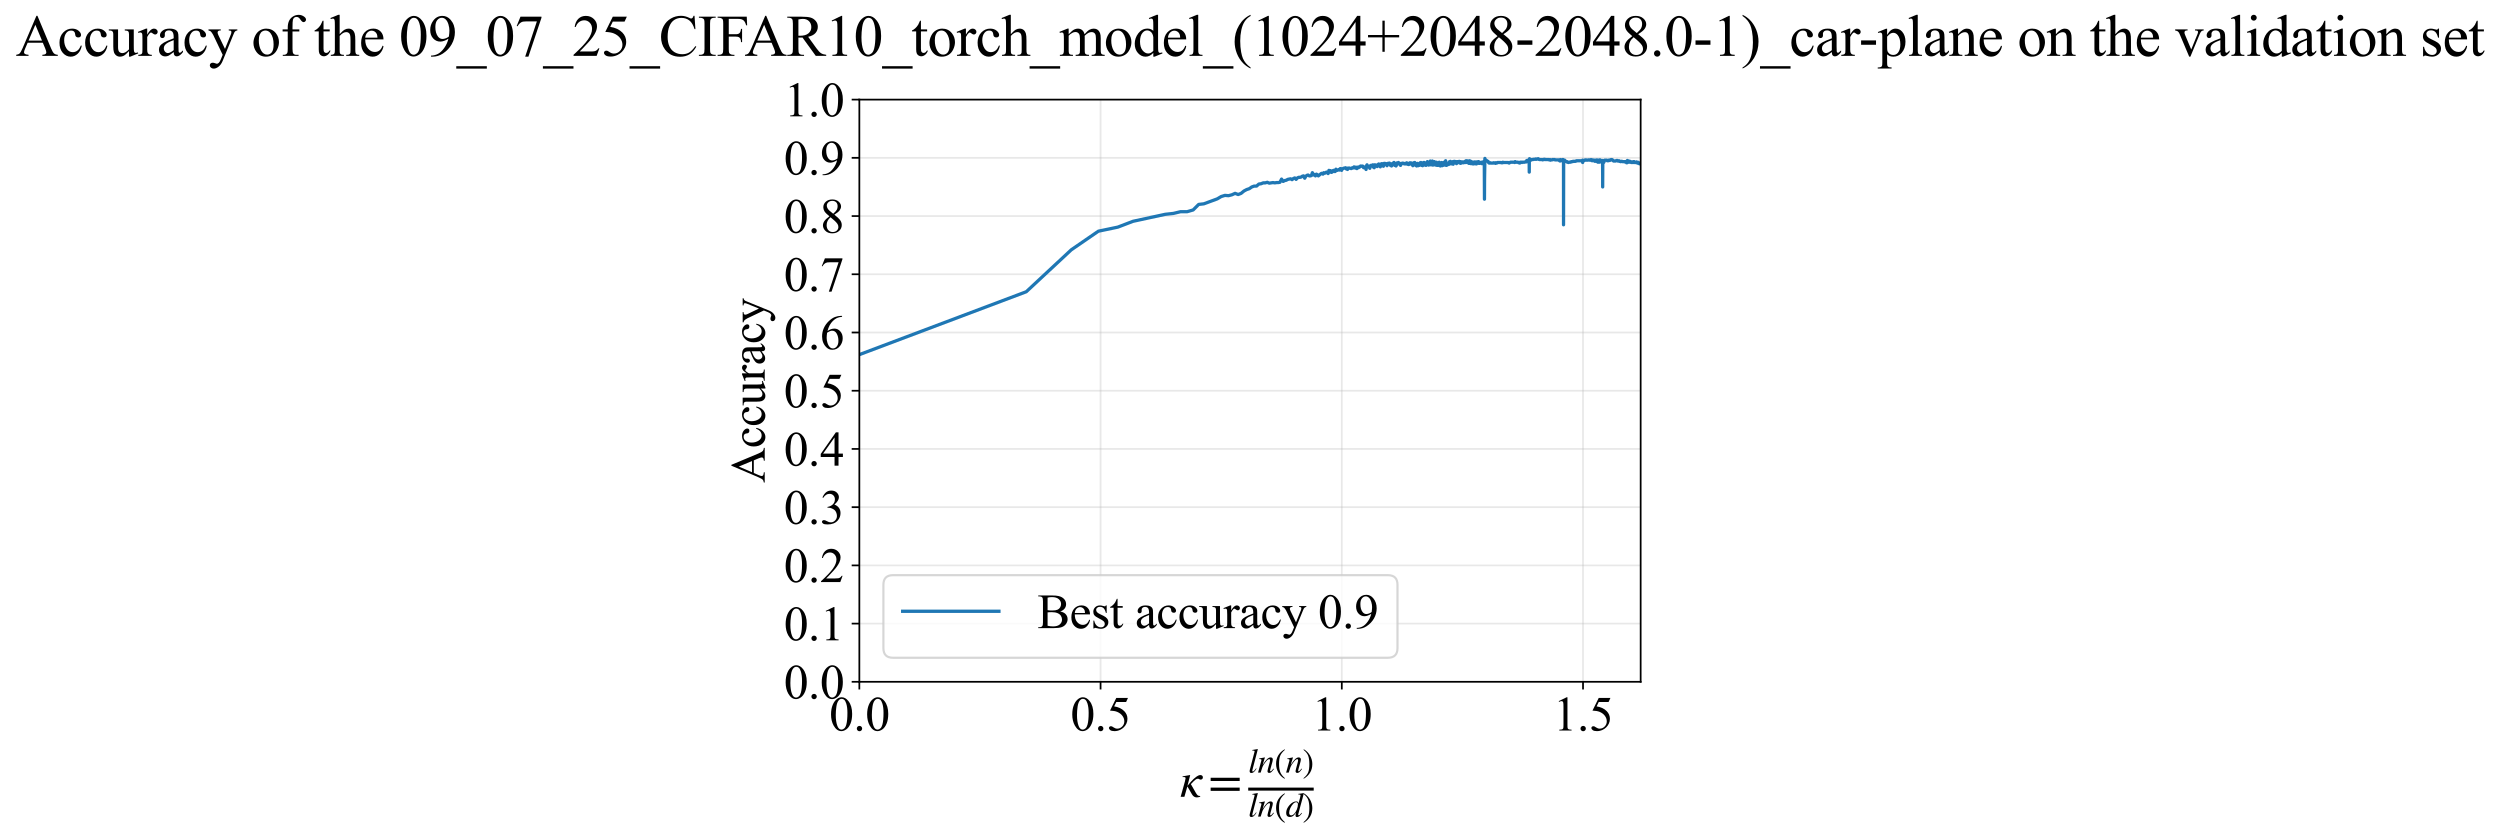 <?xml version="1.0" encoding="utf-8" standalone="no"?>
<!DOCTYPE svg PUBLIC "-//W3C//DTD SVG 1.1//EN"
  "http://www.w3.org/Graphics/SVG/1.1/DTD/svg11.dtd">
<svg xmlns:xlink="http://www.w3.org/1999/xlink" width="1142.687pt" height="383.266pt" viewBox="0 0 1142.687 383.266" xmlns="http://www.w3.org/2000/svg" version="1.1">
 <defs>
  <style type="text/css">*{stroke-linejoin: round; stroke-linecap: butt}</style>
 </defs>
 <g id="figure_1">
  <g id="patch_1">
   <path d="M 0 383.266 
L 1142.687 383.266 
L 1142.687 0 
L 0 0 
z
" style="fill: #ffffff"/>
  </g>
  <g id="axes_1">
   <g id="patch_2">
    <path d="M 392.783 311.644 
L 749.903 311.644 
L 749.903 45.532 
L 392.783 45.532 
z
" style="fill: #ffffff"/>
   </g>
   <g id="matplotlib.axis_1">
    <g id="xtick_1">
     <g id="line2d_1">
      <path d="M 392.783 311.644 
L 392.783 45.532 
" clip-path="url(#p0a3be45987)" style="fill: none; stroke: #b0b0b0; stroke-opacity: 0.3; stroke-width: 0.8; stroke-linecap: square"/>
     </g>
     <g id="line2d_2">
      <defs>
       <path id="m0306595cb4" d="M 0 0 
L 0 3.5 
" style="stroke: #000000; stroke-width: 0.8"/>
      </defs>
      <g>
       <use xlink:href="#m0306595cb4" x="392.783" y="311.644" style="stroke: #000000; stroke-width: 0.8"/>
      </g>
     </g>
     <g id="text_1">
      <!-- 0.0 -->
      <g transform="translate(379.033 333.92) scale(0.22 -0.22)">
       <defs>
        <path id="TimesNewRomanPSMT-30" d="M 231 2094 
Q 231 2819 450 3342 
Q 669 3866 1031 4122 
Q 1313 4325 1613 4325 
Q 2100 4325 2488 3828 
Q 2972 3213 2972 2159 
Q 2972 1422 2759 906 
Q 2547 391 2217 158 
Q 1888 -75 1581 -75 
Q 975 -75 572 641 
Q 231 1244 231 2094 
z
M 844 2016 
Q 844 1141 1059 588 
Q 1238 122 1591 122 
Q 1759 122 1940 273 
Q 2122 425 2216 781 
Q 2359 1319 2359 2297 
Q 2359 3022 2209 3506 
Q 2097 3866 1919 4016 
Q 1791 4119 1609 4119 
Q 1397 4119 1231 3928 
Q 1006 3669 925 3112 
Q 844 2556 844 2016 
z
" transform="scale(0.016)"/>
        <path id="TimesNewRomanPSMT-2e" d="M 800 606 
Q 947 606 1047 504 
Q 1147 403 1147 259 
Q 1147 116 1045 14 
Q 944 -88 800 -88 
Q 656 -88 554 14 
Q 453 116 453 259 
Q 453 406 554 506 
Q 656 606 800 606 
z
" transform="scale(0.016)"/>
       </defs>
       <use xlink:href="#TimesNewRomanPSMT-30"/>
       <use xlink:href="#TimesNewRomanPSMT-2e" transform="translate(50 0)"/>
       <use xlink:href="#TimesNewRomanPSMT-30" transform="translate(75 0)"/>
      </g>
     </g>
    </g>
    <g id="xtick_2">
     <g id="line2d_3">
      <path d="M 503.042 311.644 
L 503.042 45.532 
" clip-path="url(#p0a3be45987)" style="fill: none; stroke: #b0b0b0; stroke-opacity: 0.3; stroke-width: 0.8; stroke-linecap: square"/>
     </g>
     <g id="line2d_4">
      <g>
       <use xlink:href="#m0306595cb4" x="503.042" y="311.644" style="stroke: #000000; stroke-width: 0.8"/>
      </g>
     </g>
     <g id="text_2">
      <!-- 0.5 -->
      <g transform="translate(489.292 333.92) scale(0.22 -0.22)">
       <defs>
        <path id="TimesNewRomanPSMT-35" d="M 2778 4238 
L 2534 3706 
L 1259 3706 
L 981 3138 
Q 1809 3016 2294 2522 
Q 2709 2097 2709 1522 
Q 2709 1188 2573 903 
Q 2438 619 2231 419 
Q 2025 219 1772 97 
Q 1413 -75 1034 -75 
Q 653 -75 479 54 
Q 306 184 306 341 
Q 306 428 378 495 
Q 450 563 559 563 
Q 641 563 702 538 
Q 763 513 909 409 
Q 1144 247 1384 247 
Q 1750 247 2026 523 
Q 2303 800 2303 1197 
Q 2303 1581 2056 1914 
Q 1809 2247 1375 2428 
Q 1034 2569 447 2591 
L 1259 4238 
L 2778 4238 
z
" transform="scale(0.016)"/>
       </defs>
       <use xlink:href="#TimesNewRomanPSMT-30"/>
       <use xlink:href="#TimesNewRomanPSMT-2e" transform="translate(50 0)"/>
       <use xlink:href="#TimesNewRomanPSMT-35" transform="translate(75 0)"/>
      </g>
     </g>
    </g>
    <g id="xtick_3">
     <g id="line2d_5">
      <path d="M 613.301 311.644 
L 613.301 45.532 
" clip-path="url(#p0a3be45987)" style="fill: none; stroke: #b0b0b0; stroke-opacity: 0.3; stroke-width: 0.8; stroke-linecap: square"/>
     </g>
     <g id="line2d_6">
      <g>
       <use xlink:href="#m0306595cb4" x="613.301" y="311.644" style="stroke: #000000; stroke-width: 0.8"/>
      </g>
     </g>
     <g id="text_3">
      <!-- 1.0 -->
      <g transform="translate(599.551 333.92) scale(0.22 -0.22)">
       <defs>
        <path id="TimesNewRomanPSMT-31" d="M 750 3822 
L 1781 4325 
L 1884 4325 
L 1884 747 
Q 1884 391 1914 303 
Q 1944 216 2037 169 
Q 2131 122 2419 116 
L 2419 0 
L 825 0 
L 825 116 
Q 1125 122 1212 167 
Q 1300 213 1334 289 
Q 1369 366 1369 747 
L 1369 3034 
Q 1369 3497 1338 3628 
Q 1316 3728 1258 3775 
Q 1200 3822 1119 3822 
Q 1003 3822 797 3725 
L 750 3822 
z
" transform="scale(0.016)"/>
       </defs>
       <use xlink:href="#TimesNewRomanPSMT-31"/>
       <use xlink:href="#TimesNewRomanPSMT-2e" transform="translate(50 0)"/>
       <use xlink:href="#TimesNewRomanPSMT-30" transform="translate(75 0)"/>
      </g>
     </g>
    </g>
    <g id="xtick_4">
     <g id="line2d_7">
      <path d="M 723.56 311.644 
L 723.56 45.532 
" clip-path="url(#p0a3be45987)" style="fill: none; stroke: #b0b0b0; stroke-opacity: 0.3; stroke-width: 0.8; stroke-linecap: square"/>
     </g>
     <g id="line2d_8">
      <g>
       <use xlink:href="#m0306595cb4" x="723.56" y="311.644" style="stroke: #000000; stroke-width: 0.8"/>
      </g>
     </g>
     <g id="text_4">
      <!-- 1.5 -->
      <g transform="translate(709.81 333.92) scale(0.22 -0.22)">
       <use xlink:href="#TimesNewRomanPSMT-31"/>
       <use xlink:href="#TimesNewRomanPSMT-2e" transform="translate(50 0)"/>
       <use xlink:href="#TimesNewRomanPSMT-35" transform="translate(75 0)"/>
      </g>
     </g>
    </g>
    <g id="text_5">
     <!-- $\kappa  = \frac{ln(n)}{ln(d)}$ -->
     <g transform="translate(539.333 364.186) scale(0.22 -0.22)">
      <defs>
       <path id="STIXGeneral-Italic-3ba" d="M 979 1440 
L 998 1446 
Q 1850 2541 2464 2790 
Q 2547 2822 2630 2822 
Q 2797 2822 2886 2736 
Q 2976 2650 2976 2522 
Q 2976 2387 2893 2307 
Q 2810 2227 2682 2227 
Q 2605 2227 2502 2288 
Q 2400 2349 2336 2349 
Q 2170 2349 1990 2205 
Q 1811 2061 1414 1645 
L 2042 544 
Q 2202 262 2310 182 
Q 2419 102 2624 102 
L 2624 0 
Q 2374 -83 2182 -83 
Q 1786 -83 1555 326 
L 960 1350 
L 576 0 
L 90 0 
L 640 1978 
Q 730 2317 730 2406 
Q 730 2560 518 2560 
L 339 2560 
L 339 2650 
Q 678 2694 1306 2822 
L 1325 2803 
L 979 1440 
z
" transform="scale(0.016)"/>
       <path id="STIXGeneral-Regular-3d" d="M 4077 2048 
L 307 2048 
L 307 2470 
L 4077 2470 
L 4077 2048 
z
M 4077 768 
L 307 768 
L 307 1190 
L 4077 1190 
L 4077 768 
z
" transform="scale(0.016)"/>
       <path id="STIXGeneral-Italic-6c" d="M 1786 4339 
L 806 595 
Q 755 410 755 320 
Q 755 205 864 205 
Q 1037 205 1293 570 
L 1453 794 
L 1542 730 
Q 1254 275 1046 102 
Q 838 -70 576 -70 
Q 262 -70 262 288 
Q 262 397 288 480 
L 1165 3834 
Q 1184 3898 1184 3955 
Q 1184 4096 870 4096 
L 755 4096 
L 755 4198 
Q 1203 4250 1747 4371 
L 1786 4339 
z
" transform="scale(0.016)"/>
       <path id="STIXGeneral-Italic-6e" d="M 2944 749 
L 3034 666 
Q 2707 218 2534 80 
Q 2362 -58 2138 -58 
Q 2010 -58 1923 28 
Q 1837 115 1837 288 
Q 1837 390 1939 768 
L 2221 1805 
Q 2310 2150 2310 2310 
Q 2310 2496 2157 2496 
Q 1971 2496 1750 2275 
Q 1530 2054 1210 1587 
Q 998 1274 899 1024 
Q 800 774 570 0 
L 90 0 
L 704 2240 
Q 717 2304 717 2349 
Q 717 2445 630 2480 
Q 544 2515 301 2522 
L 301 2624 
Q 550 2675 857 2729 
Q 1165 2784 1338 2822 
L 1363 2810 
L 934 1414 
Q 1408 2170 1753 2496 
Q 2099 2822 2413 2822 
Q 2611 2822 2720 2716 
Q 2829 2611 2829 2432 
Q 2829 2272 2765 2048 
L 2406 749 
Q 2317 429 2317 358 
Q 2317 243 2419 243 
Q 2541 243 2810 582 
Q 2854 634 2944 749 
z
" transform="scale(0.016)"/>
       <path id="STIXGeneral-Regular-28" d="M 1946 -1030 
L 1869 -1133 
Q 1126 -710 716 32 
Q 307 774 307 1613 
Q 307 3386 1888 4326 
L 1946 4224 
Q 1293 3667 1075 3126 
Q 858 2586 858 1632 
Q 858 685 1082 96 
Q 1306 -493 1946 -1030 
z
" transform="scale(0.016)"/>
       <path id="STIXGeneral-Regular-29" d="M 186 4224 
L 262 4326 
Q 992 3891 1408 3148 
Q 1824 2406 1824 1581 
Q 1824 -166 243 -1133 
L 186 -1030 
Q 845 -486 1059 54 
Q 1274 595 1274 1562 
Q 1274 2534 1059 3120 
Q 845 3706 186 4224 
z
" transform="scale(0.016)"/>
       <path id="STIXGeneral-Italic-64" d="M 3334 4371 
L 3373 4333 
L 3123 3360 
L 2739 1958 
Q 2323 429 2323 384 
Q 2323 256 2438 256 
Q 2522 256 2614 336 
Q 2707 416 2963 710 
L 3040 646 
Q 2547 -83 2099 -83 
Q 1978 -83 1907 -6 
Q 1837 70 1837 205 
Q 1837 397 1920 774 
Q 1645 307 1379 118 
Q 1114 -70 781 -70 
Q 461 -70 278 125 
Q 96 320 96 678 
Q 96 1440 713 2131 
Q 1331 2822 1965 2822 
Q 2163 2822 2256 2732 
Q 2349 2643 2381 2451 
L 2387 2451 
L 2675 3494 
Q 2765 3808 2765 3949 
Q 2765 4051 2694 4076 
Q 2624 4102 2355 4115 
L 2355 4224 
Q 2848 4269 3334 4371 
z
M 2278 2310 
Q 2278 2477 2185 2576 
Q 2093 2675 1978 2675 
Q 1677 2675 1395 2381 
Q 1075 2042 864 1571 
Q 653 1101 653 704 
Q 653 486 752 361 
Q 851 237 1024 237 
Q 1312 237 1606 550 
Q 1901 864 2089 1350 
Q 2278 1837 2278 2310 
z
" transform="scale(0.016)"/>
      </defs>
      <use xlink:href="#STIXGeneral-Italic-3ba" transform="translate(0 0.003)"/>
      <use xlink:href="#STIXGeneral-Regular-3d" transform="translate(58.84 0.003)"/>
      <use xlink:href="#STIXGeneral-Italic-6c" transform="translate(141.78 50.192) scale(0.7)"/>
      <use xlink:href="#STIXGeneral-Italic-6e" transform="translate(161.24 50.192) scale(0.7)"/>
      <use xlink:href="#STIXGeneral-Regular-28" transform="translate(196.24 50.192) scale(0.7)"/>
      <use xlink:href="#STIXGeneral-Italic-6e" transform="translate(219.55 50.192) scale(0.7)"/>
      <use xlink:href="#STIXGeneral-Regular-29" transform="translate(254.55 50.192) scale(0.7)"/>
      <use xlink:href="#STIXGeneral-Italic-6c" transform="translate(141.78 -41.258) scale(0.7)"/>
      <use xlink:href="#STIXGeneral-Italic-6e" transform="translate(161.24 -41.258) scale(0.7)"/>
      <use xlink:href="#STIXGeneral-Regular-28" transform="translate(196.24 -41.258) scale(0.7)"/>
      <use xlink:href="#STIXGeneral-Italic-64" transform="translate(219.55 -41.258) scale(0.7)"/>
      <use xlink:href="#STIXGeneral-Regular-29" transform="translate(254.55 -41.258) scale(0.7)"/>
      <path d="M 141.78 12.8 
L 141.78 19.05 
L 277.86 19.05 
L 277.86 12.8 
L 141.78 12.8 
z
"/>
     </g>
    </g>
   </g>
   <g id="matplotlib.axis_2">
    <g id="ytick_1">
     <g id="line2d_9">
      <path d="M 392.783 311.644 
L 749.903 311.644 
" clip-path="url(#p0a3be45987)" style="fill: none; stroke: #b0b0b0; stroke-opacity: 0.3; stroke-width: 0.8; stroke-linecap: square"/>
     </g>
     <g id="line2d_10">
      <defs>
       <path id="mb9e5c91509" d="M 0 0 
L -3.5 0 
" style="stroke: #000000; stroke-width: 0.8"/>
      </defs>
      <g>
       <use xlink:href="#mb9e5c91509" x="392.783" y="311.644" style="stroke: #000000; stroke-width: 0.8"/>
      </g>
     </g>
     <g id="text_6">
      <!-- 0.0 -->
      <g transform="translate(358.283 319.282) scale(0.22 -0.22)">
       <use xlink:href="#TimesNewRomanPSMT-30"/>
       <use xlink:href="#TimesNewRomanPSMT-2e" transform="translate(50 0)"/>
       <use xlink:href="#TimesNewRomanPSMT-30" transform="translate(75 0)"/>
      </g>
     </g>
    </g>
    <g id="ytick_2">
     <g id="line2d_11">
      <path d="M 392.783 285.032 
L 749.903 285.032 
" clip-path="url(#p0a3be45987)" style="fill: none; stroke: #b0b0b0; stroke-opacity: 0.3; stroke-width: 0.8; stroke-linecap: square"/>
     </g>
     <g id="line2d_12">
      <g>
       <use xlink:href="#mb9e5c91509" x="392.783" y="285.032" style="stroke: #000000; stroke-width: 0.8"/>
      </g>
     </g>
     <g id="text_7">
      <!-- 0.1 -->
      <g transform="translate(358.283 292.67) scale(0.22 -0.22)">
       <use xlink:href="#TimesNewRomanPSMT-30"/>
       <use xlink:href="#TimesNewRomanPSMT-2e" transform="translate(50 0)"/>
       <use xlink:href="#TimesNewRomanPSMT-31" transform="translate(75 0)"/>
      </g>
     </g>
    </g>
    <g id="ytick_3">
     <g id="line2d_13">
      <path d="M 392.783 258.421 
L 749.903 258.421 
" clip-path="url(#p0a3be45987)" style="fill: none; stroke: #b0b0b0; stroke-opacity: 0.3; stroke-width: 0.8; stroke-linecap: square"/>
     </g>
     <g id="line2d_14">
      <g>
       <use xlink:href="#mb9e5c91509" x="392.783" y="258.421" style="stroke: #000000; stroke-width: 0.8"/>
      </g>
     </g>
     <g id="text_8">
      <!-- 0.2 -->
      <g transform="translate(358.283 266.059) scale(0.22 -0.22)">
       <defs>
        <path id="TimesNewRomanPSMT-32" d="M 2934 816 
L 2638 0 
L 138 0 
L 138 116 
Q 1241 1122 1691 1759 
Q 2141 2397 2141 2925 
Q 2141 3328 1894 3587 
Q 1647 3847 1303 3847 
Q 991 3847 742 3664 
Q 494 3481 375 3128 
L 259 3128 
Q 338 3706 661 4015 
Q 984 4325 1469 4325 
Q 1984 4325 2329 3994 
Q 2675 3663 2675 3213 
Q 2675 2891 2525 2569 
Q 2294 2063 1775 1497 
Q 997 647 803 472 
L 1909 472 
Q 2247 472 2383 497 
Q 2519 522 2628 598 
Q 2738 675 2819 816 
L 2934 816 
z
" transform="scale(0.016)"/>
       </defs>
       <use xlink:href="#TimesNewRomanPSMT-30"/>
       <use xlink:href="#TimesNewRomanPSMT-2e" transform="translate(50 0)"/>
       <use xlink:href="#TimesNewRomanPSMT-32" transform="translate(75 0)"/>
      </g>
     </g>
    </g>
    <g id="ytick_4">
     <g id="line2d_15">
      <path d="M 392.783 231.81 
L 749.903 231.81 
" clip-path="url(#p0a3be45987)" style="fill: none; stroke: #b0b0b0; stroke-opacity: 0.3; stroke-width: 0.8; stroke-linecap: square"/>
     </g>
     <g id="line2d_16">
      <g>
       <use xlink:href="#mb9e5c91509" x="392.783" y="231.81" style="stroke: #000000; stroke-width: 0.8"/>
      </g>
     </g>
     <g id="text_9">
      <!-- 0.3 -->
      <g transform="translate(358.283 239.448) scale(0.22 -0.22)">
       <defs>
        <path id="TimesNewRomanPSMT-33" d="M 325 3431 
Q 506 3859 782 4092 
Q 1059 4325 1472 4325 
Q 1981 4325 2253 3994 
Q 2459 3747 2459 3466 
Q 2459 3003 1878 2509 
Q 2269 2356 2469 2072 
Q 2669 1788 2669 1403 
Q 2669 853 2319 450 
Q 1863 -75 997 -75 
Q 569 -75 414 31 
Q 259 138 259 259 
Q 259 350 332 419 
Q 406 488 509 488 
Q 588 488 669 463 
Q 722 447 909 348 
Q 1097 250 1169 231 
Q 1284 197 1416 197 
Q 1734 197 1970 444 
Q 2206 691 2206 1028 
Q 2206 1275 2097 1509 
Q 2016 1684 1919 1775 
Q 1784 1900 1550 2001 
Q 1316 2103 1072 2103 
L 972 2103 
L 972 2197 
Q 1219 2228 1467 2375 
Q 1716 2522 1828 2728 
Q 1941 2934 1941 3181 
Q 1941 3503 1739 3701 
Q 1538 3900 1238 3900 
Q 753 3900 428 3381 
L 325 3431 
z
" transform="scale(0.016)"/>
       </defs>
       <use xlink:href="#TimesNewRomanPSMT-30"/>
       <use xlink:href="#TimesNewRomanPSMT-2e" transform="translate(50 0)"/>
       <use xlink:href="#TimesNewRomanPSMT-33" transform="translate(75 0)"/>
      </g>
     </g>
    </g>
    <g id="ytick_5">
     <g id="line2d_17">
      <path d="M 392.783 205.199 
L 749.903 205.199 
" clip-path="url(#p0a3be45987)" style="fill: none; stroke: #b0b0b0; stroke-opacity: 0.3; stroke-width: 0.8; stroke-linecap: square"/>
     </g>
     <g id="line2d_18">
      <g>
       <use xlink:href="#mb9e5c91509" x="392.783" y="205.199" style="stroke: #000000; stroke-width: 0.8"/>
      </g>
     </g>
     <g id="text_10">
      <!-- 0.4 -->
      <g transform="translate(358.283 212.837) scale(0.22 -0.22)">
       <defs>
        <path id="TimesNewRomanPSMT-34" d="M 2978 1563 
L 2978 1119 
L 2409 1119 
L 2409 0 
L 1894 0 
L 1894 1119 
L 100 1119 
L 100 1519 
L 2066 4325 
L 2409 4325 
L 2409 1563 
L 2978 1563 
z
M 1894 1563 
L 1894 3666 
L 406 1563 
L 1894 1563 
z
" transform="scale(0.016)"/>
       </defs>
       <use xlink:href="#TimesNewRomanPSMT-30"/>
       <use xlink:href="#TimesNewRomanPSMT-2e" transform="translate(50 0)"/>
       <use xlink:href="#TimesNewRomanPSMT-34" transform="translate(75 0)"/>
      </g>
     </g>
    </g>
    <g id="ytick_6">
     <g id="line2d_19">
      <path d="M 392.783 178.588 
L 749.903 178.588 
" clip-path="url(#p0a3be45987)" style="fill: none; stroke: #b0b0b0; stroke-opacity: 0.3; stroke-width: 0.8; stroke-linecap: square"/>
     </g>
     <g id="line2d_20">
      <g>
       <use xlink:href="#mb9e5c91509" x="392.783" y="178.588" style="stroke: #000000; stroke-width: 0.8"/>
      </g>
     </g>
     <g id="text_11">
      <!-- 0.5 -->
      <g transform="translate(358.283 186.226) scale(0.22 -0.22)">
       <use xlink:href="#TimesNewRomanPSMT-30"/>
       <use xlink:href="#TimesNewRomanPSMT-2e" transform="translate(50 0)"/>
       <use xlink:href="#TimesNewRomanPSMT-35" transform="translate(75 0)"/>
      </g>
     </g>
    </g>
    <g id="ytick_7">
     <g id="line2d_21">
      <path d="M 392.783 151.976 
L 749.903 151.976 
" clip-path="url(#p0a3be45987)" style="fill: none; stroke: #b0b0b0; stroke-opacity: 0.3; stroke-width: 0.8; stroke-linecap: square"/>
     </g>
     <g id="line2d_22">
      <g>
       <use xlink:href="#mb9e5c91509" x="392.783" y="151.976" style="stroke: #000000; stroke-width: 0.8"/>
      </g>
     </g>
     <g id="text_12">
      <!-- 0.6 -->
      <g transform="translate(358.283 159.614) scale(0.22 -0.22)">
       <defs>
        <path id="TimesNewRomanPSMT-36" d="M 2869 4325 
L 2869 4209 
Q 2456 4169 2195 4045 
Q 1934 3922 1679 3669 
Q 1425 3416 1258 3105 
Q 1091 2794 978 2366 
Q 1428 2675 1881 2675 
Q 2316 2675 2634 2325 
Q 2953 1975 2953 1425 
Q 2953 894 2631 456 
Q 2244 -75 1606 -75 
Q 1172 -75 869 213 
Q 275 772 275 1663 
Q 275 2231 503 2743 
Q 731 3256 1154 3653 
Q 1578 4050 1965 4187 
Q 2353 4325 2688 4325 
L 2869 4325 
z
M 925 2138 
Q 869 1716 869 1456 
Q 869 1156 980 804 
Q 1091 453 1309 247 
Q 1469 100 1697 100 
Q 1969 100 2183 356 
Q 2397 613 2397 1088 
Q 2397 1622 2184 2012 
Q 1972 2403 1581 2403 
Q 1463 2403 1327 2353 
Q 1191 2303 925 2138 
z
" transform="scale(0.016)"/>
       </defs>
       <use xlink:href="#TimesNewRomanPSMT-30"/>
       <use xlink:href="#TimesNewRomanPSMT-2e" transform="translate(50 0)"/>
       <use xlink:href="#TimesNewRomanPSMT-36" transform="translate(75 0)"/>
      </g>
     </g>
    </g>
    <g id="ytick_8">
     <g id="line2d_23">
      <path d="M 392.783 125.365 
L 749.903 125.365 
" clip-path="url(#p0a3be45987)" style="fill: none; stroke: #b0b0b0; stroke-opacity: 0.3; stroke-width: 0.8; stroke-linecap: square"/>
     </g>
     <g id="line2d_24">
      <g>
       <use xlink:href="#mb9e5c91509" x="392.783" y="125.365" style="stroke: #000000; stroke-width: 0.8"/>
      </g>
     </g>
     <g id="text_13">
      <!-- 0.7 -->
      <g transform="translate(358.283 133.003) scale(0.22 -0.22)">
       <defs>
        <path id="TimesNewRomanPSMT-37" d="M 644 4238 
L 2916 4238 
L 2916 4119 
L 1503 -88 
L 1153 -88 
L 2419 3728 
L 1253 3728 
Q 900 3728 750 3644 
Q 488 3500 328 3200 
L 238 3234 
L 644 4238 
z
" transform="scale(0.016)"/>
       </defs>
       <use xlink:href="#TimesNewRomanPSMT-30"/>
       <use xlink:href="#TimesNewRomanPSMT-2e" transform="translate(50 0)"/>
       <use xlink:href="#TimesNewRomanPSMT-37" transform="translate(75 0)"/>
      </g>
     </g>
    </g>
    <g id="ytick_9">
     <g id="line2d_25">
      <path d="M 392.783 98.754 
L 749.903 98.754 
" clip-path="url(#p0a3be45987)" style="fill: none; stroke: #b0b0b0; stroke-opacity: 0.3; stroke-width: 0.8; stroke-linecap: square"/>
     </g>
     <g id="line2d_26">
      <g>
       <use xlink:href="#mb9e5c91509" x="392.783" y="98.754" style="stroke: #000000; stroke-width: 0.8"/>
      </g>
     </g>
     <g id="text_14">
      <!-- 0.8 -->
      <g transform="translate(358.283 106.392) scale(0.22 -0.22)">
       <defs>
        <path id="TimesNewRomanPSMT-38" d="M 1228 2134 
Q 725 2547 579 2797 
Q 434 3047 434 3316 
Q 434 3728 753 4026 
Q 1072 4325 1600 4325 
Q 2113 4325 2425 4047 
Q 2738 3769 2738 3413 
Q 2738 3175 2569 2928 
Q 2400 2681 1866 2347 
Q 2416 1922 2594 1678 
Q 2831 1359 2831 1006 
Q 2831 559 2490 242 
Q 2150 -75 1597 -75 
Q 994 -75 656 303 
Q 388 606 388 966 
Q 388 1247 577 1523 
Q 766 1800 1228 2134 
z
M 1719 2469 
Q 2094 2806 2194 3001 
Q 2294 3197 2294 3444 
Q 2294 3772 2109 3958 
Q 1925 4144 1606 4144 
Q 1288 4144 1088 3959 
Q 888 3775 888 3528 
Q 888 3366 970 3203 
Q 1053 3041 1206 2894 
L 1719 2469 
z
M 1375 2016 
Q 1116 1797 991 1539 
Q 866 1281 866 981 
Q 866 578 1086 336 
Q 1306 94 1647 94 
Q 1984 94 2187 284 
Q 2391 475 2391 747 
Q 2391 972 2272 1150 
Q 2050 1481 1375 2016 
z
" transform="scale(0.016)"/>
       </defs>
       <use xlink:href="#TimesNewRomanPSMT-30"/>
       <use xlink:href="#TimesNewRomanPSMT-2e" transform="translate(50 0)"/>
       <use xlink:href="#TimesNewRomanPSMT-38" transform="translate(75 0)"/>
      </g>
     </g>
    </g>
    <g id="ytick_10">
     <g id="line2d_27">
      <path d="M 392.783 72.143 
L 749.903 72.143 
" clip-path="url(#p0a3be45987)" style="fill: none; stroke: #b0b0b0; stroke-opacity: 0.3; stroke-width: 0.8; stroke-linecap: square"/>
     </g>
     <g id="line2d_28">
      <g>
       <use xlink:href="#mb9e5c91509" x="392.783" y="72.143" style="stroke: #000000; stroke-width: 0.8"/>
      </g>
     </g>
     <g id="text_15">
      <!-- 0.9 -->
      <g transform="translate(358.283 79.781) scale(0.22 -0.22)">
       <defs>
        <path id="TimesNewRomanPSMT-39" d="M 338 -88 
L 338 28 
Q 744 34 1094 217 
Q 1444 400 1770 856 
Q 2097 1313 2225 1859 
Q 1734 1544 1338 1544 
Q 891 1544 572 1889 
Q 253 2234 253 2806 
Q 253 3363 572 3797 
Q 956 4325 1575 4325 
Q 2097 4325 2469 3894 
Q 2925 3359 2925 2575 
Q 2925 1869 2578 1258 
Q 2231 647 1613 244 
Q 1109 -88 516 -88 
L 338 -88 
z
M 2275 2091 
Q 2331 2497 2331 2741 
Q 2331 3044 2228 3395 
Q 2125 3747 1936 3934 
Q 1747 4122 1506 4122 
Q 1228 4122 1018 3872 
Q 809 3622 809 3128 
Q 809 2469 1088 2097 
Q 1291 1828 1588 1828 
Q 1731 1828 1928 1897 
Q 2125 1966 2275 2091 
z
" transform="scale(0.016)"/>
       </defs>
       <use xlink:href="#TimesNewRomanPSMT-30"/>
       <use xlink:href="#TimesNewRomanPSMT-2e" transform="translate(50 0)"/>
       <use xlink:href="#TimesNewRomanPSMT-39" transform="translate(75 0)"/>
      </g>
     </g>
    </g>
    <g id="ytick_11">
     <g id="line2d_29">
      <path d="M 392.783 45.532 
L 749.903 45.532 
" clip-path="url(#p0a3be45987)" style="fill: none; stroke: #b0b0b0; stroke-opacity: 0.3; stroke-width: 0.8; stroke-linecap: square"/>
     </g>
     <g id="line2d_30">
      <g>
       <use xlink:href="#mb9e5c91509" x="392.783" y="45.532" style="stroke: #000000; stroke-width: 0.8"/>
      </g>
     </g>
     <g id="text_16">
      <!-- 1.0 -->
      <g transform="translate(358.283 53.17) scale(0.22 -0.22)">
       <use xlink:href="#TimesNewRomanPSMT-31"/>
       <use xlink:href="#TimesNewRomanPSMT-2e" transform="translate(50 0)"/>
       <use xlink:href="#TimesNewRomanPSMT-30" transform="translate(75 0)"/>
      </g>
     </g>
    </g>
    <g id="text_17">
     <!-- Accuracy -->
     <g transform="translate(349.536 220.726) rotate(-90) scale(0.22 -0.22)">
      <defs>
       <path id="TimesNewRomanPSMT-41" d="M 2928 1419 
L 1288 1419 
L 1000 750 
Q 894 503 894 381 
Q 894 284 986 211 
Q 1078 138 1384 116 
L 1384 0 
L 50 0 
L 50 116 
Q 316 163 394 238 
Q 553 388 747 847 
L 2238 4334 
L 2347 4334 
L 3822 809 
Q 4000 384 4145 257 
Q 4291 131 4550 116 
L 4550 0 
L 2878 0 
L 2878 116 
Q 3131 128 3220 200 
Q 3309 272 3309 375 
Q 3309 513 3184 809 
L 2928 1419 
z
M 2841 1650 
L 2122 3363 
L 1384 1650 
L 2841 1650 
z
" transform="scale(0.016)"/>
       <path id="TimesNewRomanPSMT-63" d="M 2631 1088 
Q 2516 522 2178 217 
Q 1841 -88 1431 -88 
Q 944 -88 581 321 
Q 219 731 219 1428 
Q 219 2103 620 2525 
Q 1022 2947 1584 2947 
Q 2006 2947 2278 2723 
Q 2550 2500 2550 2259 
Q 2550 2141 2473 2067 
Q 2397 1994 2259 1994 
Q 2075 1994 1981 2113 
Q 1928 2178 1911 2362 
Q 1894 2547 1784 2644 
Q 1675 2738 1481 2738 
Q 1169 2738 978 2506 
Q 725 2200 725 1697 
Q 725 1184 976 792 
Q 1228 400 1656 400 
Q 1963 400 2206 609 
Q 2378 753 2541 1131 
L 2631 1088 
z
" transform="scale(0.016)"/>
       <path id="TimesNewRomanPSMT-75" d="M 2709 2863 
L 2709 1128 
Q 2709 631 2732 520 
Q 2756 409 2807 365 
Q 2859 322 2928 322 
Q 3025 322 3147 375 
L 3191 266 
L 2334 -88 
L 2194 -88 
L 2194 519 
Q 1825 119 1631 15 
Q 1438 -88 1222 -88 
Q 981 -88 804 51 
Q 628 191 559 409 
Q 491 628 491 1028 
L 491 2306 
Q 491 2509 447 2587 
Q 403 2666 317 2708 
Q 231 2750 6 2747 
L 6 2863 
L 1009 2863 
L 1009 947 
Q 1009 547 1148 422 
Q 1288 297 1484 297 
Q 1619 297 1789 381 
Q 1959 466 2194 703 
L 2194 2325 
Q 2194 2569 2105 2655 
Q 2016 2741 1734 2747 
L 1734 2863 
L 2709 2863 
z
" transform="scale(0.016)"/>
       <path id="TimesNewRomanPSMT-72" d="M 1038 2947 
L 1038 2303 
Q 1397 2947 1775 2947 
Q 1947 2947 2059 2842 
Q 2172 2738 2172 2600 
Q 2172 2478 2090 2393 
Q 2009 2309 1897 2309 
Q 1788 2309 1652 2417 
Q 1516 2525 1450 2525 
Q 1394 2525 1328 2463 
Q 1188 2334 1038 2041 
L 1038 669 
Q 1038 431 1097 309 
Q 1138 225 1241 169 
Q 1344 113 1538 113 
L 1538 0 
L 72 0 
L 72 113 
Q 291 113 397 181 
Q 475 231 506 341 
Q 522 394 522 644 
L 522 1753 
Q 522 2253 501 2348 
Q 481 2444 426 2487 
Q 372 2531 291 2531 
Q 194 2531 72 2484 
L 41 2597 
L 906 2947 
L 1038 2947 
z
" transform="scale(0.016)"/>
       <path id="TimesNewRomanPSMT-61" d="M 1822 413 
Q 1381 72 1269 19 
Q 1100 -59 909 -59 
Q 613 -59 420 144 
Q 228 347 228 678 
Q 228 888 322 1041 
Q 450 1253 767 1440 
Q 1084 1628 1822 1897 
L 1822 2009 
Q 1822 2438 1686 2597 
Q 1550 2756 1291 2756 
Q 1094 2756 978 2650 
Q 859 2544 859 2406 
L 866 2225 
Q 866 2081 792 2003 
Q 719 1925 600 1925 
Q 484 1925 411 2006 
Q 338 2088 338 2228 
Q 338 2497 613 2722 
Q 888 2947 1384 2947 
Q 1766 2947 2009 2819 
Q 2194 2722 2281 2516 
Q 2338 2381 2338 1966 
L 2338 994 
Q 2338 584 2353 492 
Q 2369 400 2405 369 
Q 2441 338 2488 338 
Q 2538 338 2575 359 
Q 2641 400 2828 588 
L 2828 413 
Q 2478 -56 2159 -56 
Q 2006 -56 1915 50 
Q 1825 156 1822 413 
z
M 1822 616 
L 1822 1706 
Q 1350 1519 1213 1441 
Q 966 1303 859 1153 
Q 753 1003 753 825 
Q 753 600 887 451 
Q 1022 303 1197 303 
Q 1434 303 1822 616 
z
" transform="scale(0.016)"/>
       <path id="TimesNewRomanPSMT-79" d="M 38 2863 
L 1372 2863 
L 1372 2747 
L 1306 2747 
Q 1166 2747 1095 2686 
Q 1025 2625 1025 2534 
Q 1025 2413 1128 2197 
L 1825 753 
L 2466 2334 
Q 2519 2463 2519 2588 
Q 2519 2644 2497 2672 
Q 2472 2706 2419 2726 
Q 2366 2747 2231 2747 
L 2231 2863 
L 3163 2863 
L 3163 2747 
Q 3047 2734 2984 2696 
Q 2922 2659 2847 2556 
Q 2819 2513 2741 2316 
L 1575 -541 
Q 1406 -956 1132 -1168 
Q 859 -1381 606 -1381 
Q 422 -1381 303 -1275 
Q 184 -1169 184 -1031 
Q 184 -900 270 -820 
Q 356 -741 506 -741 
Q 609 -741 788 -809 
Q 913 -856 944 -856 
Q 1038 -856 1148 -759 
Q 1259 -663 1372 -384 
L 1575 113 
L 547 2272 
Q 500 2369 397 2513 
Q 319 2622 269 2659 
Q 197 2709 38 2747 
L 38 2863 
z
" transform="scale(0.016)"/>
      </defs>
      <use xlink:href="#TimesNewRomanPSMT-41"/>
      <use xlink:href="#TimesNewRomanPSMT-63" transform="translate(72.217 0)"/>
      <use xlink:href="#TimesNewRomanPSMT-63" transform="translate(116.602 0)"/>
      <use xlink:href="#TimesNewRomanPSMT-75" transform="translate(160.986 0)"/>
      <use xlink:href="#TimesNewRomanPSMT-72" transform="translate(210.986 0)"/>
      <use xlink:href="#TimesNewRomanPSMT-61" transform="translate(244.287 0)"/>
      <use xlink:href="#TimesNewRomanPSMT-63" transform="translate(288.672 0)"/>
      <use xlink:href="#TimesNewRomanPSMT-79" transform="translate(333.057 0)"/>
     </g>
    </g>
   </g>
   <g id="line2d_31">
    <path d="M 392.783 162.089 
L 469.074 133.348 
L 489.646 114.188 
L 502.036 105.673 
L 510.931 103.81 
L 517.874 101.149 
L 532.592 97.956 
L 536.296 97.556 
L 539.613 96.758 
L 542.616 96.758 
L 545.361 95.96 
L 547.887 93.432 
L 550.227 93.166 
L 556.364 90.904 
L 558.172 89.839 
L 559.883 89.307 
L 561.507 89.44 
L 563.051 89.041 
L 564.524 88.376 
L 565.932 88.908 
L 567.281 88.376 
L 568.574 87.311 
L 569.817 86.646 
L 571.013 86.247 
L 572.166 85.448 
L 573.278 85.049 
L 574.353 85.049 
L 575.393 84.118 
L 576.4 83.985 
L 577.376 83.586 
L 578.323 83.586 
L 579.242 83.319 
L 580.136 83.719 
L 581.852 83.452 
L 582.676 83.586 
L 583.479 83.452 
L 584.263 83.452 
L 585.028 83.319 
L 585.774 81.856 
L 586.504 82.92 
L 587.218 82.521 
L 587.915 82.388 
L 588.598 81.989 
L 589.921 81.723 
L 590.562 82.122 
L 591.191 81.59 
L 591.808 81.324 
L 592.413 81.989 
L 593.006 81.324 
L 593.589 81.057 
L 594.161 81.057 
L 594.723 80.924 
L 595.275 80.525 
L 595.818 80.392 
L 596.352 81.457 
L 596.877 80.525 
L 597.394 80.126 
L 597.902 79.993 
L 598.402 80.392 
L 598.895 80.392 
L 599.38 80.259 
L 599.857 78.929 
L 600.328 79.993 
L 600.792 79.727 
L 601.249 80.392 
L 601.699 79.594 
L 602.144 79.86 
L 602.582 80.392 
L 603.862 79.328 
L 604.277 79.195 
L 604.687 79.594 
L 605.092 78.929 
L 605.491 79.195 
L 606.276 78.662 
L 607.042 79.328 
L 607.418 77.864 
L 607.789 78.662 
L 608.157 77.997 
L 608.52 78.795 
L 608.879 78.662 
L 609.234 77.997 
L 609.585 77.864 
L 609.932 78.396 
L 610.276 78.396 
L 610.616 77.332 
L 610.952 77.864 
L 611.285 77.864 
L 611.94 77.465 
L 612.263 77.731 
L 612.582 77.066 
L 612.899 77.066 
L 613.212 77.864 
L 613.522 77.199 
L 614.434 76.8 
L 614.733 76.8 
L 615.028 76.667 
L 615.321 77.199 
L 615.612 76.933 
L 615.899 77.465 
L 616.184 76.8 
L 616.467 76.933 
L 616.747 76.8 
L 617.025 76.933 
L 617.3 76.933 
L 617.573 77.066 
L 617.843 76.933 
L 618.111 76.667 
L 618.377 76.8 
L 618.641 76.667 
L 618.903 76.267 
L 619.162 76.667 
L 619.42 76.8 
L 619.675 76.4 
L 619.928 76.933 
L 620.18 77.066 
L 620.429 76.4 
L 620.676 76.667 
L 620.922 76.667 
L 621.166 76.267 
L 621.407 76.4 
L 621.885 75.868 
L 622.122 76.001 
L 622.356 76.001 
L 622.589 75.868 
L 622.82 76.001 
L 623.05 76.001 
L 623.278 76.667 
L 623.504 76.4 
L 623.729 76.4 
L 623.952 76.534 
L 624.393 77.465 
L 624.612 75.735 
L 624.829 75.336 
L 625.045 76.134 
L 625.259 76.267 
L 625.683 76.001 
L 626.101 76.933 
L 626.308 76.001 
L 626.514 75.602 
L 626.921 75.602 
L 627.523 75.336 
L 627.721 76.4 
L 627.918 75.602 
L 628.114 76.667 
L 628.308 75.336 
L 628.502 75.336 
L 628.694 75.868 
L 629.074 75.469 
L 629.451 76.134 
L 629.637 76.001 
L 629.823 75.203 
L 630.19 74.937 
L 630.554 75.203 
L 630.913 76.267 
L 631.444 74.804 
L 631.619 75.07 
L 631.794 74.804 
L 631.967 75.07 
L 632.311 76.001 
L 632.481 75.602 
L 632.651 74.671 
L 632.819 74.804 
L 632.987 74.671 
L 633.32 74.804 
L 633.65 74.804 
L 633.813 74.937 
L 633.976 75.735 
L 634.138 74.804 
L 634.299 74.671 
L 634.618 74.804 
L 634.777 74.804 
L 634.935 74.538 
L 635.092 74.538 
L 635.403 75.336 
L 635.558 75.602 
L 635.712 74.937 
L 635.865 74.937 
L 636.018 75.868 
L 636.17 75.735 
L 636.321 74.804 
L 636.471 74.804 
L 636.77 74.671 
L 636.918 74.671 
L 637.066 74.272 
L 637.212 74.272 
L 637.504 75.602 
L 637.649 74.804 
L 637.793 74.804 
L 637.937 74.937 
L 638.08 75.868 
L 638.222 75.602 
L 638.505 74.538 
L 638.645 74.405 
L 638.785 74.671 
L 638.924 74.671 
L 639.201 74.272 
L 639.611 75.07 
L 639.882 74.937 
L 640.016 74.937 
L 640.15 75.602 
L 640.416 74.671 
L 641.072 74.671 
L 641.201 74.538 
L 641.33 74.804 
L 641.587 74.804 
L 641.714 74.671 
L 641.968 74.937 
L 642.094 74.804 
L 642.219 74.937 
L 642.468 74.671 
L 642.592 74.937 
L 642.716 74.937 
L 642.839 74.804 
L 642.961 74.405 
L 643.084 74.804 
L 643.205 74.804 
L 643.326 75.07 
L 643.567 74.671 
L 643.687 74.804 
L 643.806 75.203 
L 643.925 75.203 
L 644.396 74.405 
L 644.629 74.804 
L 644.861 74.405 
L 645.09 75.07 
L 645.318 75.203 
L 645.657 74.937 
L 645.769 75.735 
L 646.104 74.405 
L 646.214 74.405 
L 646.434 74.671 
L 646.653 74.272 
L 647.086 75.602 
L 647.3 75.07 
L 647.406 74.937 
L 647.512 75.868 
L 647.618 75.735 
L 647.829 74.671 
L 648.038 75.07 
L 648.246 75.735 
L 648.453 75.203 
L 648.555 75.07 
L 648.658 75.602 
L 649.064 74.405 
L 649.265 74.804 
L 649.465 74.272 
L 649.763 75.602 
L 649.96 75.469 
L 650.156 75.469 
L 650.253 75.735 
L 650.447 74.937 
L 650.64 74.272 
L 650.832 74.937 
L 651.022 74.272 
L 651.305 75.469 
L 651.399 75.469 
L 651.587 75.07 
L 651.773 75.602 
L 652.049 74.405 
L 652.233 74.804 
L 652.415 73.872 
L 652.687 75.336 
L 652.866 75.07 
L 653.045 75.469 
L 653.134 75.203 
L 653.311 74.272 
L 653.399 74.272 
L 653.487 74.538 
L 653.575 74.405 
L 653.662 74.538 
L 653.75 73.606 
L 654.01 75.336 
L 654.182 75.07 
L 654.268 75.336 
L 654.609 74.671 
L 654.694 73.606 
L 654.779 73.872 
L 654.947 75.469 
L 655.114 75.203 
L 655.281 75.336 
L 655.364 75.336 
L 655.529 75.07 
L 655.611 73.872 
L 655.693 74.005 
L 655.857 75.336 
L 656.181 75.336 
L 656.262 75.469 
L 656.582 74.139 
L 656.742 75.469 
L 656.821 75.602 
L 656.9 75.469 
L 656.979 74.937 
L 657.214 75.602 
L 657.447 74.405 
L 657.525 74.538 
L 657.602 75.203 
L 657.679 75.07 
L 657.833 74.139 
L 658.062 75.735 
L 658.29 75.336 
L 658.365 75.868 
L 658.44 75.735 
L 658.59 74.671 
L 658.665 74.671 
L 658.814 74.804 
L 658.962 74.272 
L 659.183 75.735 
L 659.257 75.602 
L 659.403 75.336 
L 659.549 75.602 
L 659.766 74.538 
L 659.91 74.671 
L 659.981 74.671 
L 660.053 74.139 
L 660.267 75.336 
L 660.408 75.07 
L 660.479 75.469 
L 660.549 75.336 
L 660.76 73.473 
L 660.899 75.336 
L 660.969 74.538 
L 661.038 75.602 
L 661.107 75.469 
L 661.177 75.602 
L 661.383 75.336 
L 661.52 75.336 
L 661.656 75.203 
L 661.724 75.203 
L 661.859 75.07 
L 661.927 75.203 
L 662.061 75.07 
L 662.128 75.203 
L 662.262 74.804 
L 662.395 74.005 
L 662.461 74.405 
L 662.527 74.272 
L 662.659 73.872 
L 662.791 74.804 
L 662.922 73.739 
L 663.052 74.405 
L 663.117 74.538 
L 663.247 74.937 
L 663.44 74.005 
L 663.632 74.005 
L 663.696 74.139 
L 663.823 74.005 
L 663.887 74.005 
L 663.95 74.272 
L 664.076 73.872 
L 664.202 75.07 
L 664.264 74.937 
L 664.389 73.872 
L 664.452 74.005 
L 664.638 73.739 
L 664.7 74.139 
L 664.761 73.739 
L 664.823 73.872 
L 664.885 73.739 
L 665.007 74.005 
L 665.068 73.872 
L 665.129 74.005 
L 665.372 74.005 
L 665.432 73.872 
L 665.493 74.005 
L 665.553 74.005 
L 665.733 74.804 
L 665.971 73.872 
L 666.03 74.139 
L 666.09 73.872 
L 666.149 74.005 
L 666.208 73.872 
L 666.266 74.139 
L 666.325 73.872 
L 666.384 74.005 
L 666.501 74.139 
L 666.617 74.005 
L 666.675 74.272 
L 666.849 73.872 
L 666.907 74.272 
L 666.964 73.739 
L 667.022 74.139 
L 667.079 74.005 
L 667.193 74.538 
L 667.308 74.005 
L 667.364 74.272 
L 667.478 74.538 
L 667.591 73.872 
L 667.647 74.671 
L 667.703 74.272 
L 667.759 74.272 
L 667.871 74.139 
L 667.927 74.272 
L 668.094 74.005 
L 668.205 74.139 
L 668.371 74.005 
L 668.535 74.405 
L 668.59 74.405 
L 668.699 74.005 
L 668.754 74.405 
L 668.808 74.272 
L 668.862 74.005 
L 668.916 74.139 
L 668.97 74.405 
L 669.024 74.139 
L 669.132 74.139 
L 669.293 74.272 
L 669.399 74.139 
L 669.506 74.272 
L 669.665 73.739 
L 669.718 73.872 
L 669.77 74.272 
L 669.823 74.005 
L 669.875 73.606 
L 669.928 73.739 
L 669.98 74.272 
L 670.032 73.872 
L 670.085 73.473 
L 670.137 73.872 
L 670.189 74.005 
L 670.293 73.473 
L 670.396 74.139 
L 670.499 73.473 
L 670.602 74.272 
L 670.704 73.606 
L 670.806 74.139 
L 670.908 73.606 
L 671.01 74.139 
L 671.111 73.606 
L 671.212 74.538 
L 671.262 73.606 
L 671.312 73.739 
L 671.362 74.671 
L 671.412 74.538 
L 671.462 73.606 
L 671.512 74.005 
L 671.562 74.671 
L 671.612 74.538 
L 671.661 73.473 
L 671.711 74.405 
L 671.761 74.671 
L 671.859 73.606 
L 671.958 74.671 
L 672.056 73.606 
L 672.154 74.671 
L 672.203 74.005 
L 672.251 74.272 
L 672.3 74.804 
L 672.349 74.671 
L 672.397 73.872 
L 672.446 74.405 
L 672.494 74.804 
L 672.542 74.671 
L 672.591 73.872 
L 672.639 74.538 
L 672.687 74.804 
L 672.783 74.272 
L 672.878 74.804 
L 672.974 74.139 
L 673.069 74.804 
L 673.164 74.139 
L 673.258 74.937 
L 673.353 74.139 
L 673.447 74.937 
L 673.493 74.139 
L 673.54 74.272 
L 673.587 74.937 
L 673.634 74.804 
L 673.68 74.139 
L 673.727 74.538 
L 673.82 74.804 
L 673.866 74.005 
L 673.912 74.538 
L 673.958 74.804 
L 674.005 74.538 
L 674.051 74.139 
L 674.143 74.804 
L 674.188 74.538 
L 674.234 74.139 
L 674.326 74.804 
L 674.371 74.538 
L 674.417 74.139 
L 674.508 74.804 
L 674.553 74.538 
L 674.598 74.005 
L 674.644 74.671 
L 674.689 74.937 
L 674.734 74.804 
L 674.779 74.005 
L 674.824 74.139 
L 674.869 74.937 
L 674.914 74.671 
L 675.048 74.139 
L 675.181 74.405 
L 675.491 74.405 
L 675.622 73.872 
L 675.666 74.139 
L 675.71 74.405 
L 675.754 74.272 
L 675.841 73.872 
L 675.928 74.671 
L 675.971 74.272 
L 676.101 74.671 
L 676.144 74.139 
L 676.187 74.405 
L 676.273 74.671 
L 676.316 74.272 
L 676.359 74.405 
L 676.401 74.671 
L 676.487 74.538 
L 676.572 74.405 
L 676.699 74.538 
L 676.742 74.272 
L 676.784 74.405 
L 676.826 74.538 
L 676.868 74.405 
L 676.91 74.272 
L 676.952 74.405 
L 676.994 74.538 
L 677.036 74.405 
L 677.078 74.139 
L 677.12 74.405 
L 677.162 74.671 
L 677.204 74.538 
L 677.287 74.139 
L 677.328 74.804 
L 677.37 74.671 
L 677.411 74.139 
L 677.453 74.272 
L 677.535 74.804 
L 677.618 74.272 
L 677.7 74.804 
L 677.741 74.538 
L 677.782 74.405 
L 677.864 74.804 
L 677.905 74.405 
L 677.986 74.538 
L 678.108 74.671 
L 678.148 74.538 
L 678.229 73.739 
L 678.269 74.139 
L 678.35 74.671 
L 678.39 74.405 
L 678.43 74.272 
L 678.51 91.037 
L 678.55 82.122 
L 678.71 72.409 
L 678.75 72.542 
L 678.908 73.473 
L 678.948 73.473 
L 679.066 73.606 
L 679.223 73.207 
L 679.34 73.34 
L 679.495 73.34 
L 679.65 73.606 
L 679.727 73.606 
L 679.881 73.739 
L 680.148 73.739 
L 680.451 74.405 
L 680.488 74.405 
L 680.638 74.538 
L 681.047 74.538 
L 681.195 74.405 
L 681.232 74.405 
L 681.378 74.538 
L 682.457 74.538 
L 682.598 74.405 
L 682.668 74.405 
L 682.808 74.538 
L 683.19 74.538 
L 683.328 74.405 
L 683.465 74.405 
L 683.602 74.671 
L 683.772 74.405 
L 683.806 74.405 
L 683.941 74.538 
L 684.143 74.538 
L 684.277 74.405 
L 684.343 74.405 
L 684.476 74.272 
L 686.093 74.272 
L 686.219 74.405 
L 686.779 74.405 
L 686.933 74.139 
L 687.056 74.272 
L 689.328 74.272 
L 689.47 74.405 
L 689.64 74.405 
L 689.78 74.538 
L 689.808 74.538 
L 689.948 74.405 
L 690.004 74.405 
L 690.143 74.272 
L 690.226 74.272 
L 690.365 74.139 
L 692.16 74.139 
L 692.29 74.272 
L 692.342 74.272 
L 692.523 73.872 
L 692.548 73.872 
L 692.702 74.139 
L 693.835 74.139 
L 693.958 74.272 
L 694.032 74.272 
L 694.154 74.405 
L 694.519 74.405 
L 694.64 74.538 
L 694.808 74.139 
L 695.636 74.139 
L 695.66 74.272 
L 695.73 74.139 
L 696.896 74.139 
L 697.03 74.005 
L 697.297 74.005 
L 697.43 73.872 
L 697.474 73.872 
L 697.606 73.739 
L 697.65 73.739 
L 697.694 74.005 
L 697.738 73.739 
L 697.847 73.34 
L 697.869 73.473 
L 697.956 73.473 
L 698.086 73.606 
L 698.215 73.606 
L 698.258 73.739 
L 698.301 73.606 
L 698.408 73.473 
L 698.43 73.606 
L 698.472 73.473 
L 698.494 73.207 
L 698.515 73.606 
L 698.579 73.473 
L 698.707 73.473 
L 698.834 73.34 
L 698.855 73.34 
L 698.918 72.941 
L 698.939 73.074 
L 698.981 78.662 
L 699.023 72.675 
L 699.044 72.808 
L 699.086 73.34 
L 699.107 72.542 
L 699.149 73.074 
L 699.191 72.808 
L 699.253 72.941 
L 699.544 72.941 
L 699.667 73.074 
L 699.688 73.074 
L 699.729 73.207 
L 699.791 73.074 
L 699.954 73.074 
L 700.076 72.941 
L 700.68 72.941 
L 700.799 72.808 
L 701.7 72.808 
L 701.816 72.675 
L 701.912 72.675 
L 702.026 72.808 
L 702.274 72.808 
L 702.387 72.675 
L 702.875 72.675 
L 703.005 72.542 
L 703.079 72.542 
L 703.226 72.808 
L 703.538 72.808 
L 703.665 72.941 
L 704.945 72.941 
L 705.067 73.074 
L 705.154 73.074 
L 705.275 72.941 
L 705.601 72.941 
L 705.72 72.808 
L 706.076 72.808 
L 706.193 72.941 
L 707.922 72.941 
L 708.049 73.074 
L 708.395 73.074 
L 708.473 72.941 
L 708.488 73.074 
L 708.613 73.207 
L 708.675 73.207 
L 708.799 73.074 
L 709.426 73.074 
L 709.547 72.941 
L 710.658 72.941 
L 710.775 73.074 
L 712.566 73.074 
L 712.662 73.34 
L 712.676 73.074 
L 712.689 73.074 
L 712.799 73.473 
L 712.921 73.074 
L 712.935 73.074 
L 713.056 73.606 
L 713.178 72.941 
L 713.285 73.34 
L 713.299 73.207 
L 713.339 73.473 
L 713.419 73.074 
L 713.446 73.074 
L 713.512 73.473 
L 713.566 73.34 
L 713.605 73.473 
L 713.685 73.074 
L 713.804 73.473 
L 713.922 73.207 
L 713.936 73.207 
L 713.975 73.074 
L 714.054 73.34 
L 714.119 72.941 
L 714.158 73.34 
L 714.184 73.207 
L 714.262 73.606 
L 714.353 72.941 
L 714.366 73.34 
L 714.379 73.473 
L 714.392 72.941 
L 714.431 73.34 
L 714.496 72.941 
L 714.47 73.473 
L 714.521 73.34 
L 714.637 73.606 
L 714.65 102.746 
L 714.714 73.207 
L 714.74 74.005 
L 714.817 73.473 
L 714.855 73.739 
L 714.944 73.34 
L 714.97 73.606 
L 714.983 73.606 
L 715.122 73.207 
L 715.185 73.207 
L 715.311 73.473 
L 715.399 73.473 
L 715.525 73.739 
L 715.761 73.739 
L 715.885 73.872 
L 716.242 73.872 
L 716.364 74.139 
L 716.727 74.139 
L 716.847 74.272 
L 716.895 74.272 
L 717.014 74.139 
L 717.675 74.139 
L 717.792 74.005 
L 717.804 74.005 
L 717.838 74.139 
L 717.908 74.005 
L 718.197 74.005 
L 718.311 73.872 
L 718.845 73.872 
L 718.958 73.739 
L 720.093 73.739 
L 720.212 73.606 
L 720.523 73.606 
L 720.64 73.473 
L 723.274 73.473 
L 723.362 73.207 
L 723.372 73.34 
L 723.392 74.272 
L 723.479 73.606 
L 723.489 73.606 
L 723.538 73.872 
L 723.567 73.34 
L 723.577 73.34 
L 723.596 73.34 
L 723.712 73.473 
L 723.731 73.473 
L 723.847 73.34 
L 724.192 73.34 
L 724.306 73.207 
L 724.429 73.207 
L 724.542 73.074 
L 724.664 73.074 
L 724.73 73.207 
L 724.767 73.074 
L 724.972 73.074 
L 725.093 73.207 
L 725.824 73.207 
L 725.942 73.074 
L 726.469 73.074 
L 726.584 73.207 
L 726.602 73.207 
L 726.716 73.074 
L 727.022 73.074 
L 727.092 73.207 
L 727.127 73.074 
L 727.213 72.941 
L 727.231 73.074 
L 727.248 72.941 
L 727.352 73.34 
L 727.455 73.074 
L 727.463 73.207 
L 727.472 73.207 
L 727.489 73.34 
L 727.566 73.074 
L 727.677 73.34 
L 727.703 73.074 
L 727.695 73.473 
L 727.788 73.207 
L 727.89 73.34 
L 727.856 73.074 
L 727.899 73.207 
L 727.907 73.207 
L 728 73.473 
L 728.008 73.34 
L 728.017 73.074 
L 728.025 73.473 
L 728.118 73.207 
L 728.21 73.473 
L 728.236 73.34 
L 728.244 73.34 
L 728.261 73.473 
L 728.361 73.207 
L 728.403 73.473 
L 728.478 73.34 
L 728.536 73.473 
L 728.594 73.207 
L 728.602 73.207 
L 728.635 73.473 
L 728.71 73.34 
L 728.801 73.207 
L 728.735 73.473 
L 728.809 73.34 
L 728.825 73.207 
L 728.916 73.473 
L 728.998 73.739 
L 729.03 73.207 
L 729.039 73.207 
L 729.153 73.739 
L 729.267 73.207 
L 729.291 73.606 
L 729.388 73.473 
L 729.493 73.606 
L 729.501 73.207 
L 729.614 73.473 
L 729.694 73.606 
L 729.71 73.34 
L 729.718 73.606 
L 729.822 73.473 
L 729.87 73.606 
L 729.917 73.074 
L 729.925 73.872 
L 730.028 73.34 
L 730.036 73.34 
L 730.155 73.473 
L 730.163 73.473 
L 730.265 74.005 
L 730.21 73.207 
L 730.273 73.473 
L 730.328 73.207 
L 730.344 74.139 
L 730.359 73.34 
L 730.367 74.139 
L 730.383 73.207 
L 730.469 74.005 
L 730.539 74.139 
L 730.578 73.34 
L 730.687 74.005 
L 730.796 73.207 
L 730.803 73.473 
L 730.881 74.005 
L 730.911 73.606 
L 730.988 73.207 
L 730.973 74.139 
L 730.996 73.473 
L 731.004 74.139 
L 731.073 73.074 
L 731.103 73.34 
L 731.119 73.074 
L 731.211 73.473 
L 731.317 73.207 
L 731.325 73.34 
L 731.332 73.34 
L 731.378 73.074 
L 731.348 73.473 
L 731.431 73.473 
L 731.439 73.473 
L 731.484 73.207 
L 731.514 73.872 
L 731.537 73.872 
L 731.567 73.606 
L 731.56 74.005 
L 731.635 73.739 
L 731.741 74.005 
L 731.658 73.606 
L 731.748 73.872 
L 731.756 73.872 
L 731.831 74.005 
L 731.845 73.606 
L 731.86 73.872 
L 731.972 73.34 
L 731.98 73.473 
L 731.987 73.473 
L 732.069 73.34 
L 732.032 73.739 
L 732.077 73.739 
L 732.195 73.872 
L 732.203 73.872 
L 732.254 73.739 
L 732.313 73.872 
L 732.365 73.872 
L 732.49 73.34 
L 732.534 80.259 
L 732.541 85.448 
L 732.6 73.606 
L 732.636 74.272 
L 732.666 74.272 
L 732.782 74.139 
L 732.92 74.139 
L 733.006 74.272 
L 733.028 74.139 
L 733.1 74.139 
L 733.237 73.606 
L 733.287 73.606 
L 733.408 73.34 
L 733.458 73.34 
L 733.479 73.207 
L 733.564 73.34 
L 733.571 73.34 
L 733.685 73.207 
L 734.404 73.207 
L 734.521 73.34 
L 734.542 73.34 
L 734.658 73.473 
L 734.992 73.473 
L 734.999 73.34 
L 735.101 73.473 
L 735.195 73.473 
L 735.316 73.207 
L 735.343 73.207 
L 735.457 73.34 
L 735.51 73.34 
L 735.623 73.207 
L 735.763 73.207 
L 735.796 73.34 
L 735.862 73.207 
L 735.974 73.074 
L 736.118 73.074 
L 736.124 73.207 
L 736.229 73.074 
L 736.248 73.074 
L 736.366 72.941 
L 736.772 72.941 
L 736.887 73.074 
L 736.9 73.074 
L 737.015 73.207 
L 737.23 73.207 
L 737.35 73.473 
L 737.413 73.473 
L 737.526 73.606 
L 738.427 73.606 
L 738.542 73.473 
L 738.892 73.473 
L 739.006 73.34 
L 739.184 73.34 
L 739.297 73.473 
L 739.339 73.473 
L 739.451 73.606 
L 739.463 73.606 
L 739.574 73.473 
L 739.762 73.473 
L 739.878 73.606 
L 739.884 73.606 
L 740 73.473 
L 740.029 73.473 
L 740.144 73.739 
L 740.562 73.739 
L 740.676 73.872 
L 740.817 73.872 
L 740.93 73.739 
L 741.388 73.739 
L 741.504 73.872 
L 742.451 73.872 
L 742.521 74.005 
L 742.558 73.872 
L 743.009 73.872 
L 743.125 74.005 
L 743.141 74.005 
L 743.256 74.139 
L 743.293 74.139 
L 743.402 74.272 
L 743.501 74.005 
L 743.439 74.405 
L 743.506 74.405 
L 743.511 74.405 
L 743.615 73.606 
L 743.625 73.872 
L 743.646 74.405 
L 743.723 73.606 
L 743.728 74.139 
L 743.847 73.34 
L 743.908 74.272 
L 743.959 73.606 
L 744.01 73.473 
L 744 74.005 
L 744.066 73.606 
L 744.183 74.005 
L 744.295 73.606 
L 744.406 74.005 
L 744.477 73.606 
L 744.446 74.139 
L 744.517 73.739 
L 744.532 73.606 
L 744.632 74.139 
L 744.657 74.139 
L 744.692 73.739 
L 744.767 74.139 
L 744.787 74.139 
L 744.842 73.872 
L 744.896 74.005 
L 744.911 73.872 
L 745.01 74.139 
L 745.055 73.739 
L 745.119 74.005 
L 745.134 73.872 
L 745.232 74.139 
L 745.267 74.139 
L 745.306 73.872 
L 745.375 74.139 
L 745.467 74.139 
L 745.526 74.005 
L 745.574 74.272 
L 745.681 74.005 
L 745.686 74.139 
L 745.749 74.272 
L 745.696 74.005 
L 745.792 74.139 
L 745.802 74.272 
L 745.908 74.005 
L 745.913 74.005 
L 746.028 74.272 
L 746.143 74.005 
L 746.148 74.005 
L 746.195 74.272 
L 746.257 74.005 
L 746.362 74.005 
L 746.475 74.139 
L 746.589 74.005 
L 746.593 74.005 
L 746.692 74.272 
L 746.617 73.872 
L 746.706 74.139 
L 746.711 74.139 
L 746.776 73.872 
L 746.818 74.272 
L 746.93 73.872 
L 747.042 74.272 
L 747.204 74.272 
L 747.209 74.139 
L 747.315 74.272 
L 747.485 74.272 
L 747.562 74.139 
L 747.594 74.272 
L 747.617 74.272 
L 747.622 74.139 
L 747.726 74.272 
L 747.98 74.272 
L 747.998 74.005 
L 748.016 74.405 
L 748.083 74.272 
L 748.173 74.405 
L 748.11 74.139 
L 748.191 74.272 
L 748.285 74.139 
L 748.204 74.405 
L 748.298 74.272 
L 748.302 74.272 
L 748.374 74.405 
L 748.311 74.139 
L 748.409 74.272 
L 748.414 74.272 
L 748.458 74.139 
L 748.525 74.538 
L 748.64 74.139 
L 748.715 74.538 
L 748.754 74.405 
L 748.847 74.272 
L 748.842 74.671 
L 748.86 74.538 
L 748.864 74.538 
L 748.96 74.405 
L 748.873 74.671 
L 748.969 74.538 
L 749.074 74.671 
L 749.061 74.405 
L 749.078 74.538 
L 749.082 74.538 
L 749.191 74.804 
L 749.195 74.671 
L 749.299 74.671 
L 749.381 74.804 
L 749.407 74.671 
L 749.42 74.671 
L 749.463 74.538 
L 749.528 74.804 
L 749.631 74.671 
L 749.622 74.937 
L 749.635 74.804 
L 749.729 74.937 
L 749.648 74.538 
L 749.746 74.804 
L 749.754 74.804 
L 749.869 74.937 
L 749.874 74.937 
L 749.903 74.804 
L 749.903 74.804 
" clip-path="url(#p0a3be45987)" style="fill: none; stroke: #1f77b4; stroke-width: 1.5; stroke-linecap: square"/>
   </g>
   <g id="patch_3">
    <path d="M 392.783 311.644 
L 392.783 45.532 
" style="fill: none; stroke: #000000; stroke-width: 0.8; stroke-linejoin: miter; stroke-linecap: square"/>
   </g>
   <g id="patch_4">
    <path d="M 749.903 311.644 
L 749.903 45.532 
" style="fill: none; stroke: #000000; stroke-width: 0.8; stroke-linejoin: miter; stroke-linecap: square"/>
   </g>
   <g id="patch_5">
    <path d="M 392.783 311.644 
L 749.903 311.644 
" style="fill: none; stroke: #000000; stroke-width: 0.8; stroke-linejoin: miter; stroke-linecap: square"/>
   </g>
   <g id="patch_6">
    <path d="M 392.783 45.532 
L 749.903 45.532 
" style="fill: none; stroke: #000000; stroke-width: 0.8; stroke-linejoin: miter; stroke-linecap: square"/>
   </g>
   <g id="text_18">
    <!-- Accuracy of the 09_07_25_CIFAR10_torch_model_(1024+2048-2048.0-1)_car-plane on the validation set -->
    <g transform="translate(7.2 25.532) scale(0.264 -0.264)">
     <defs>
      <path id="TimesNewRomanPSMT-20" transform="scale(0.016)"/>
      <path id="TimesNewRomanPSMT-6f" d="M 1600 2947 
Q 2250 2947 2644 2453 
Q 2978 2031 2978 1484 
Q 2978 1100 2793 706 
Q 2609 313 2286 112 
Q 1963 -88 1566 -88 
Q 919 -88 538 428 
Q 216 863 216 1403 
Q 216 1797 411 2186 
Q 606 2575 925 2761 
Q 1244 2947 1600 2947 
z
M 1503 2744 
Q 1338 2744 1170 2645 
Q 1003 2547 900 2300 
Q 797 2053 797 1666 
Q 797 1041 1045 587 
Q 1294 134 1700 134 
Q 2003 134 2200 384 
Q 2397 634 2397 1244 
Q 2397 2006 2069 2444 
Q 1847 2744 1503 2744 
z
" transform="scale(0.016)"/>
      <path id="TimesNewRomanPSMT-66" d="M 1319 2638 
L 1319 756 
Q 1319 356 1406 250 
Q 1522 113 1716 113 
L 1975 113 
L 1975 0 
L 266 0 
L 266 113 
L 394 113 
Q 519 113 622 175 
Q 725 238 764 344 
Q 803 450 803 756 
L 803 2638 
L 247 2638 
L 247 2863 
L 803 2863 
L 803 3050 
Q 803 3478 940 3775 
Q 1078 4072 1361 4255 
Q 1644 4438 1997 4438 
Q 2325 4438 2600 4225 
Q 2781 4084 2781 3909 
Q 2781 3816 2700 3733 
Q 2619 3650 2525 3650 
Q 2453 3650 2373 3701 
Q 2294 3753 2178 3923 
Q 2063 4094 1966 4153 
Q 1869 4213 1750 4213 
Q 1606 4213 1506 4136 
Q 1406 4059 1362 3898 
Q 1319 3738 1319 3069 
L 1319 2863 
L 2056 2863 
L 2056 2638 
L 1319 2638 
z
" transform="scale(0.016)"/>
      <path id="TimesNewRomanPSMT-74" d="M 1031 3803 
L 1031 2863 
L 1700 2863 
L 1700 2644 
L 1031 2644 
L 1031 788 
Q 1031 509 1111 412 
Q 1191 316 1316 316 
Q 1419 316 1516 380 
Q 1613 444 1666 569 
L 1788 569 
Q 1678 263 1478 108 
Q 1278 -47 1066 -47 
Q 922 -47 784 33 
Q 647 113 581 261 
Q 516 409 516 719 
L 516 2644 
L 63 2644 
L 63 2747 
Q 234 2816 414 2980 
Q 594 3144 734 3369 
Q 806 3488 934 3803 
L 1031 3803 
z
" transform="scale(0.016)"/>
      <path id="TimesNewRomanPSMT-68" d="M 1041 4444 
L 1041 2350 
Q 1388 2731 1591 2839 
Q 1794 2947 1997 2947 
Q 2241 2947 2416 2812 
Q 2591 2678 2675 2391 
Q 2734 2191 2734 1659 
L 2734 647 
Q 2734 375 2778 275 
Q 2809 200 2884 156 
Q 2959 113 3159 113 
L 3159 0 
L 1753 0 
L 1753 113 
L 1819 113 
Q 2019 113 2097 173 
Q 2175 234 2206 353 
Q 2216 403 2216 647 
L 2216 1659 
Q 2216 2128 2167 2275 
Q 2119 2422 2012 2495 
Q 1906 2569 1756 2569 
Q 1603 2569 1437 2487 
Q 1272 2406 1041 2159 
L 1041 647 
Q 1041 353 1073 281 
Q 1106 209 1195 161 
Q 1284 113 1503 113 
L 1503 0 
L 84 0 
L 84 113 
Q 275 113 384 172 
Q 447 203 484 290 
Q 522 378 522 647 
L 522 3238 
Q 522 3728 498 3840 
Q 475 3953 426 3993 
Q 378 4034 297 4034 
Q 231 4034 84 3984 
L 41 4094 
L 897 4444 
L 1041 4444 
z
" transform="scale(0.016)"/>
      <path id="TimesNewRomanPSMT-65" d="M 681 1784 
Q 678 1147 991 784 
Q 1303 422 1725 422 
Q 2006 422 2214 576 
Q 2422 731 2563 1106 
L 2659 1044 
Q 2594 616 2278 264 
Q 1963 -88 1488 -88 
Q 972 -88 605 314 
Q 238 716 238 1394 
Q 238 2128 614 2539 
Q 991 2950 1559 2950 
Q 2041 2950 2350 2633 
Q 2659 2316 2659 1784 
L 681 1784 
z
M 681 1966 
L 2006 1966 
Q 1991 2241 1941 2353 
Q 1863 2528 1708 2628 
Q 1553 2728 1384 2728 
Q 1125 2728 920 2526 
Q 716 2325 681 1966 
z
" transform="scale(0.016)"/>
      <path id="TimesNewRomanPSMT-5f" d="M 3256 -1381 
L -53 -1381 
L -53 -1119 
L 3256 -1119 
L 3256 -1381 
z
" transform="scale(0.016)"/>
      <path id="TimesNewRomanPSMT-43" d="M 3853 4334 
L 3950 2894 
L 3853 2894 
Q 3659 3541 3300 3825 
Q 2941 4109 2438 4109 
Q 2016 4109 1675 3895 
Q 1334 3681 1139 3212 
Q 944 2744 944 2047 
Q 944 1472 1128 1050 
Q 1313 628 1683 403 
Q 2053 178 2528 178 
Q 2941 178 3256 354 
Q 3572 531 3950 1056 
L 4047 994 
Q 3728 428 3303 165 
Q 2878 -97 2294 -97 
Q 1241 -97 663 684 
Q 231 1266 231 2053 
Q 231 2688 515 3219 
Q 800 3750 1298 4042 
Q 1797 4334 2388 4334 
Q 2847 4334 3294 4109 
Q 3425 4041 3481 4041 
Q 3566 4041 3628 4100 
Q 3709 4184 3744 4334 
L 3853 4334 
z
" transform="scale(0.016)"/>
      <path id="TimesNewRomanPSMT-49" d="M 1975 116 
L 1975 0 
L 159 0 
L 159 116 
L 309 116 
Q 572 116 691 269 
Q 766 369 766 750 
L 766 3488 
Q 766 3809 725 3913 
Q 694 3991 597 4047 
Q 459 4122 309 4122 
L 159 4122 
L 159 4238 
L 1975 4238 
L 1975 4122 
L 1822 4122 
Q 1563 4122 1444 3969 
Q 1366 3869 1366 3488 
L 1366 750 
Q 1366 428 1406 325 
Q 1438 247 1538 191 
Q 1672 116 1822 116 
L 1975 116 
z
" transform="scale(0.016)"/>
      <path id="TimesNewRomanPSMT-46" d="M 1309 4006 
L 1309 2341 
L 2081 2341 
Q 2347 2341 2470 2458 
Q 2594 2575 2634 2922 
L 2750 2922 
L 2750 1488 
L 2634 1488 
Q 2631 1734 2570 1850 
Q 2509 1966 2401 2023 
Q 2294 2081 2081 2081 
L 1309 2081 
L 1309 750 
Q 1309 428 1350 325 
Q 1381 247 1481 191 
Q 1619 116 1769 116 
L 1922 116 
L 1922 0 
L 103 0 
L 103 116 
L 253 116 
Q 516 116 634 269 
Q 709 369 709 750 
L 709 3488 
Q 709 3809 669 3913 
Q 638 3991 541 4047 
Q 406 4122 253 4122 
L 103 4122 
L 103 4238 
L 3256 4238 
L 3297 3306 
L 3188 3306 
Q 3106 3603 2998 3742 
Q 2891 3881 2733 3943 
Q 2575 4006 2244 4006 
L 1309 4006 
z
" transform="scale(0.016)"/>
      <path id="TimesNewRomanPSMT-52" d="M 4325 0 
L 3194 0 
L 1759 1981 
Q 1600 1975 1500 1975 
Q 1459 1975 1412 1976 
Q 1366 1978 1316 1981 
L 1316 750 
Q 1316 350 1403 253 
Q 1522 116 1759 116 
L 1925 116 
L 1925 0 
L 109 0 
L 109 116 
L 269 116 
Q 538 116 653 291 
Q 719 388 719 750 
L 719 3488 
Q 719 3888 631 3984 
Q 509 4122 269 4122 
L 109 4122 
L 109 4238 
L 1653 4238 
Q 2328 4238 2648 4139 
Q 2969 4041 3192 3777 
Q 3416 3513 3416 3147 
Q 3416 2756 3161 2468 
Q 2906 2181 2372 2063 
L 3247 847 
Q 3547 428 3762 290 
Q 3978 153 4325 116 
L 4325 0 
z
M 1316 2178 
Q 1375 2178 1419 2176 
Q 1463 2175 1491 2175 
Q 2097 2175 2405 2437 
Q 2713 2700 2713 3106 
Q 2713 3503 2464 3751 
Q 2216 4000 1806 4000 
Q 1625 4000 1316 3941 
L 1316 2178 
z
" transform="scale(0.016)"/>
      <path id="TimesNewRomanPSMT-6d" d="M 1050 2338 
Q 1363 2650 1419 2697 
Q 1559 2816 1721 2881 
Q 1884 2947 2044 2947 
Q 2313 2947 2506 2790 
Q 2700 2634 2766 2338 
Q 3088 2713 3309 2830 
Q 3531 2947 3766 2947 
Q 3994 2947 4170 2830 
Q 4347 2713 4450 2447 
Q 4519 2266 4519 1878 
L 4519 647 
Q 4519 378 4559 278 
Q 4591 209 4675 161 
Q 4759 113 4950 113 
L 4950 0 
L 3538 0 
L 3538 113 
L 3597 113 
Q 3781 113 3884 184 
Q 3956 234 3988 344 
Q 4000 397 4000 647 
L 4000 1878 
Q 4000 2228 3916 2372 
Q 3794 2572 3525 2572 
Q 3359 2572 3192 2489 
Q 3025 2406 2788 2181 
L 2781 2147 
L 2788 2013 
L 2788 647 
Q 2788 353 2820 281 
Q 2853 209 2943 161 
Q 3034 113 3253 113 
L 3253 0 
L 1806 0 
L 1806 113 
Q 2044 113 2133 169 
Q 2222 225 2256 338 
Q 2272 391 2272 647 
L 2272 1878 
Q 2272 2228 2169 2381 
Q 2031 2581 1784 2581 
Q 1616 2581 1450 2491 
Q 1191 2353 1050 2181 
L 1050 647 
Q 1050 366 1089 281 
Q 1128 197 1204 155 
Q 1281 113 1516 113 
L 1516 0 
L 100 0 
L 100 113 
Q 297 113 375 155 
Q 453 197 493 289 
Q 534 381 534 647 
L 534 1741 
Q 534 2213 506 2350 
Q 484 2453 437 2492 
Q 391 2531 309 2531 
Q 222 2531 100 2484 
L 53 2597 
L 916 2947 
L 1050 2947 
L 1050 2338 
z
" transform="scale(0.016)"/>
      <path id="TimesNewRomanPSMT-64" d="M 2222 322 
Q 2013 103 1813 7 
Q 1613 -88 1381 -88 
Q 913 -88 563 304 
Q 213 697 213 1313 
Q 213 1928 600 2439 
Q 988 2950 1597 2950 
Q 1975 2950 2222 2709 
L 2222 3238 
Q 2222 3728 2198 3840 
Q 2175 3953 2125 3993 
Q 2075 4034 2000 4034 
Q 1919 4034 1784 3984 
L 1744 4094 
L 2597 4444 
L 2738 4444 
L 2738 1134 
Q 2738 631 2761 520 
Q 2784 409 2836 365 
Q 2888 322 2956 322 
Q 3041 322 3181 375 
L 3216 266 
L 2366 -88 
L 2222 -88 
L 2222 322 
z
M 2222 541 
L 2222 2016 
Q 2203 2228 2109 2403 
Q 2016 2578 1861 2667 
Q 1706 2756 1559 2756 
Q 1284 2756 1069 2509 
Q 784 2184 784 1559 
Q 784 928 1059 592 
Q 1334 256 1672 256 
Q 1956 256 2222 541 
z
" transform="scale(0.016)"/>
      <path id="TimesNewRomanPSMT-6c" d="M 1184 4444 
L 1184 647 
Q 1184 378 1223 290 
Q 1263 203 1344 158 
Q 1425 113 1647 113 
L 1647 0 
L 244 0 
L 244 113 
Q 441 113 512 153 
Q 584 194 625 287 
Q 666 381 666 647 
L 666 3247 
Q 666 3731 644 3842 
Q 622 3953 573 3993 
Q 525 4034 450 4034 
Q 369 4034 244 3984 
L 191 4094 
L 1044 4444 
L 1184 4444 
z
" transform="scale(0.016)"/>
      <path id="TimesNewRomanPSMT-28" d="M 1988 -1253 
L 1988 -1369 
Q 1516 -1131 1200 -813 
Q 750 -359 506 256 
Q 263 872 263 1534 
Q 263 2503 741 3301 
Q 1219 4100 1988 4444 
L 1988 4313 
Q 1603 4100 1356 3731 
Q 1109 3363 987 2797 
Q 866 2231 866 1616 
Q 866 947 969 400 
Q 1050 -31 1165 -292 
Q 1281 -553 1476 -793 
Q 1672 -1034 1988 -1253 
z
" transform="scale(0.016)"/>
      <path id="TimesNewRomanPSMT-2b" d="M 1672 441 
L 1672 2000 
L 116 2000 
L 116 2256 
L 1672 2256 
L 1672 3809 
L 1922 3809 
L 1922 2256 
L 3484 2256 
L 3484 2000 
L 1922 2000 
L 1922 441 
L 1672 441 
z
" transform="scale(0.016)"/>
      <path id="TimesNewRomanPSMT-2d" d="M 259 1672 
L 1875 1672 
L 1875 1200 
L 259 1200 
L 259 1672 
z
" transform="scale(0.016)"/>
      <path id="TimesNewRomanPSMT-29" d="M 144 4313 
L 144 4444 
Q 619 4209 934 3891 
Q 1381 3434 1625 2820 
Q 1869 2206 1869 1541 
Q 1869 572 1392 -226 
Q 916 -1025 144 -1369 
L 144 -1253 
Q 528 -1038 776 -670 
Q 1025 -303 1145 264 
Q 1266 831 1266 1447 
Q 1266 2113 1163 2663 
Q 1084 3094 967 3353 
Q 850 3613 656 3853 
Q 463 4094 144 4313 
z
" transform="scale(0.016)"/>
      <path id="TimesNewRomanPSMT-70" d="M -6 2578 
L 875 2934 
L 994 2934 
L 994 2266 
Q 1216 2644 1439 2795 
Q 1663 2947 1909 2947 
Q 2341 2947 2628 2609 
Q 2981 2197 2981 1534 
Q 2981 794 2556 309 
Q 2206 -88 1675 -88 
Q 1444 -88 1275 -22 
Q 1150 25 994 166 
L 994 -706 
Q 994 -1000 1030 -1079 
Q 1066 -1159 1155 -1206 
Q 1244 -1253 1478 -1253 
L 1478 -1369 
L -22 -1369 
L -22 -1253 
L 56 -1253 
Q 228 -1256 350 -1188 
Q 409 -1153 442 -1076 
Q 475 -1000 475 -688 
L 475 2019 
Q 475 2297 450 2372 
Q 425 2447 370 2484 
Q 316 2522 222 2522 
Q 147 2522 31 2478 
L -6 2578 
z
M 994 2081 
L 994 1013 
Q 994 666 1022 556 
Q 1066 375 1236 237 
Q 1406 100 1666 100 
Q 1978 100 2172 344 
Q 2425 663 2425 1241 
Q 2425 1897 2138 2250 
Q 1938 2494 1663 2494 
Q 1513 2494 1366 2419 
Q 1253 2363 994 2081 
z
" transform="scale(0.016)"/>
      <path id="TimesNewRomanPSMT-6e" d="M 1034 2341 
Q 1538 2947 1994 2947 
Q 2228 2947 2397 2830 
Q 2566 2713 2666 2444 
Q 2734 2256 2734 1869 
L 2734 647 
Q 2734 375 2778 278 
Q 2813 200 2889 156 
Q 2966 113 3172 113 
L 3172 0 
L 1756 0 
L 1756 113 
L 1816 113 
Q 2016 113 2095 173 
Q 2175 234 2206 353 
Q 2219 400 2219 647 
L 2219 1819 
Q 2219 2209 2117 2386 
Q 2016 2563 1775 2563 
Q 1403 2563 1034 2156 
L 1034 647 
Q 1034 356 1069 288 
Q 1113 197 1189 155 
Q 1266 113 1500 113 
L 1500 0 
L 84 0 
L 84 113 
L 147 113 
Q 366 113 442 223 
Q 519 334 519 647 
L 519 1709 
Q 519 2225 495 2337 
Q 472 2450 423 2490 
Q 375 2531 294 2531 
Q 206 2531 84 2484 
L 38 2597 
L 900 2947 
L 1034 2947 
L 1034 2341 
z
" transform="scale(0.016)"/>
      <path id="TimesNewRomanPSMT-76" d="M 53 2863 
L 1400 2863 
L 1400 2747 
L 1313 2747 
Q 1191 2747 1127 2687 
Q 1063 2628 1063 2528 
Q 1063 2419 1128 2269 
L 1794 688 
L 2463 2328 
Q 2534 2503 2534 2594 
Q 2534 2638 2509 2666 
Q 2475 2713 2422 2730 
Q 2369 2747 2206 2747 
L 2206 2863 
L 3141 2863 
L 3141 2747 
Q 2978 2734 2916 2681 
Q 2806 2588 2719 2369 
L 1703 -88 
L 1575 -88 
L 553 2328 
Q 484 2497 421 2570 
Q 359 2644 263 2694 
Q 209 2722 53 2747 
L 53 2863 
z
" transform="scale(0.016)"/>
      <path id="TimesNewRomanPSMT-69" d="M 928 4444 
Q 1059 4444 1151 4351 
Q 1244 4259 1244 4128 
Q 1244 3997 1151 3903 
Q 1059 3809 928 3809 
Q 797 3809 703 3903 
Q 609 3997 609 4128 
Q 609 4259 701 4351 
Q 794 4444 928 4444 
z
M 1188 2947 
L 1188 647 
Q 1188 378 1227 289 
Q 1266 200 1342 156 
Q 1419 113 1622 113 
L 1622 0 
L 231 0 
L 231 113 
Q 441 113 512 153 
Q 584 194 626 287 
Q 669 381 669 647 
L 669 1750 
Q 669 2216 641 2353 
Q 619 2453 572 2492 
Q 525 2531 444 2531 
Q 356 2531 231 2484 
L 188 2597 
L 1050 2947 
L 1188 2947 
z
" transform="scale(0.016)"/>
      <path id="TimesNewRomanPSMT-73" d="M 2050 2947 
L 2050 1972 
L 1947 1972 
Q 1828 2431 1642 2597 
Q 1456 2763 1169 2763 
Q 950 2763 815 2647 
Q 681 2531 681 2391 
Q 681 2216 781 2091 
Q 878 1963 1175 1819 
L 1631 1597 
Q 2266 1288 2266 781 
Q 2266 391 1970 151 
Q 1675 -88 1309 -88 
Q 1047 -88 709 6 
Q 606 38 541 38 
Q 469 38 428 -44 
L 325 -44 
L 325 978 
L 428 978 
Q 516 541 762 319 
Q 1009 97 1316 97 
Q 1531 97 1667 223 
Q 1803 350 1803 528 
Q 1803 744 1651 891 
Q 1500 1038 1047 1263 
Q 594 1488 453 1669 
Q 313 1847 313 2119 
Q 313 2472 555 2709 
Q 797 2947 1181 2947 
Q 1350 2947 1591 2875 
Q 1750 2828 1803 2828 
Q 1853 2828 1881 2850 
Q 1909 2872 1947 2947 
L 2050 2947 
z
" transform="scale(0.016)"/>
     </defs>
     <use xlink:href="#TimesNewRomanPSMT-41"/>
     <use xlink:href="#TimesNewRomanPSMT-63" transform="translate(72.217 0)"/>
     <use xlink:href="#TimesNewRomanPSMT-63" transform="translate(116.602 0)"/>
     <use xlink:href="#TimesNewRomanPSMT-75" transform="translate(160.986 0)"/>
     <use xlink:href="#TimesNewRomanPSMT-72" transform="translate(210.986 0)"/>
     <use xlink:href="#TimesNewRomanPSMT-61" transform="translate(244.287 0)"/>
     <use xlink:href="#TimesNewRomanPSMT-63" transform="translate(288.672 0)"/>
     <use xlink:href="#TimesNewRomanPSMT-79" transform="translate(333.057 0)"/>
     <use xlink:href="#TimesNewRomanPSMT-20" transform="translate(383.057 0)"/>
     <use xlink:href="#TimesNewRomanPSMT-6f" transform="translate(408.057 0)"/>
     <use xlink:href="#TimesNewRomanPSMT-66" transform="translate(458.057 0)"/>
     <use xlink:href="#TimesNewRomanPSMT-20" transform="translate(491.357 0)"/>
     <use xlink:href="#TimesNewRomanPSMT-74" transform="translate(516.357 0)"/>
     <use xlink:href="#TimesNewRomanPSMT-68" transform="translate(544.141 0)"/>
     <use xlink:href="#TimesNewRomanPSMT-65" transform="translate(594.141 0)"/>
     <use xlink:href="#TimesNewRomanPSMT-20" transform="translate(638.525 0)"/>
     <use xlink:href="#TimesNewRomanPSMT-30" transform="translate(663.525 0)"/>
     <use xlink:href="#TimesNewRomanPSMT-39" transform="translate(713.525 0)"/>
     <use xlink:href="#TimesNewRomanPSMT-5f" transform="translate(763.525 0)"/>
     <use xlink:href="#TimesNewRomanPSMT-30" transform="translate(813.525 0)"/>
     <use xlink:href="#TimesNewRomanPSMT-37" transform="translate(863.525 0)"/>
     <use xlink:href="#TimesNewRomanPSMT-5f" transform="translate(913.525 0)"/>
     <use xlink:href="#TimesNewRomanPSMT-32" transform="translate(963.525 0)"/>
     <use xlink:href="#TimesNewRomanPSMT-35" transform="translate(1013.525 0)"/>
     <use xlink:href="#TimesNewRomanPSMT-5f" transform="translate(1063.525 0)"/>
     <use xlink:href="#TimesNewRomanPSMT-43" transform="translate(1113.525 0)"/>
     <use xlink:href="#TimesNewRomanPSMT-49" transform="translate(1180.225 0)"/>
     <use xlink:href="#TimesNewRomanPSMT-46" transform="translate(1213.525 0)"/>
     <use xlink:href="#TimesNewRomanPSMT-41" transform="translate(1261.766 0)"/>
     <use xlink:href="#TimesNewRomanPSMT-52" transform="translate(1333.982 0)"/>
     <use xlink:href="#TimesNewRomanPSMT-31" transform="translate(1400.682 0)"/>
     <use xlink:href="#TimesNewRomanPSMT-30" transform="translate(1450.682 0)"/>
     <use xlink:href="#TimesNewRomanPSMT-5f" transform="translate(1500.682 0)"/>
     <use xlink:href="#TimesNewRomanPSMT-74" transform="translate(1550.682 0)"/>
     <use xlink:href="#TimesNewRomanPSMT-6f" transform="translate(1578.465 0)"/>
     <use xlink:href="#TimesNewRomanPSMT-72" transform="translate(1628.465 0)"/>
     <use xlink:href="#TimesNewRomanPSMT-63" transform="translate(1661.766 0)"/>
     <use xlink:href="#TimesNewRomanPSMT-68" transform="translate(1706.15 0)"/>
     <use xlink:href="#TimesNewRomanPSMT-5f" transform="translate(1756.15 0)"/>
     <use xlink:href="#TimesNewRomanPSMT-6d" transform="translate(1806.15 0)"/>
     <use xlink:href="#TimesNewRomanPSMT-6f" transform="translate(1883.934 0)"/>
     <use xlink:href="#TimesNewRomanPSMT-64" transform="translate(1933.934 0)"/>
     <use xlink:href="#TimesNewRomanPSMT-65" transform="translate(1983.934 0)"/>
     <use xlink:href="#TimesNewRomanPSMT-6c" transform="translate(2028.318 0)"/>
     <use xlink:href="#TimesNewRomanPSMT-5f" transform="translate(2056.102 0)"/>
     <use xlink:href="#TimesNewRomanPSMT-28" transform="translate(2106.102 0)"/>
     <use xlink:href="#TimesNewRomanPSMT-31" transform="translate(2139.402 0)"/>
     <use xlink:href="#TimesNewRomanPSMT-30" transform="translate(2189.402 0)"/>
     <use xlink:href="#TimesNewRomanPSMT-32" transform="translate(2239.402 0)"/>
     <use xlink:href="#TimesNewRomanPSMT-34" transform="translate(2289.402 0)"/>
     <use xlink:href="#TimesNewRomanPSMT-2b" transform="translate(2339.402 0)"/>
     <use xlink:href="#TimesNewRomanPSMT-32" transform="translate(2395.799 0)"/>
     <use xlink:href="#TimesNewRomanPSMT-30" transform="translate(2445.799 0)"/>
     <use xlink:href="#TimesNewRomanPSMT-34" transform="translate(2495.799 0)"/>
     <use xlink:href="#TimesNewRomanPSMT-38" transform="translate(2545.799 0)"/>
     <use xlink:href="#TimesNewRomanPSMT-2d" transform="translate(2595.799 0)"/>
     <use xlink:href="#TimesNewRomanPSMT-32" transform="translate(2629.1 0)"/>
     <use xlink:href="#TimesNewRomanPSMT-30" transform="translate(2679.1 0)"/>
     <use xlink:href="#TimesNewRomanPSMT-34" transform="translate(2729.1 0)"/>
     <use xlink:href="#TimesNewRomanPSMT-38" transform="translate(2779.1 0)"/>
     <use xlink:href="#TimesNewRomanPSMT-2e" transform="translate(2829.1 0)"/>
     <use xlink:href="#TimesNewRomanPSMT-30" transform="translate(2854.1 0)"/>
     <use xlink:href="#TimesNewRomanPSMT-2d" transform="translate(2904.1 0)"/>
     <use xlink:href="#TimesNewRomanPSMT-31" transform="translate(2937.4 0)"/>
     <use xlink:href="#TimesNewRomanPSMT-29" transform="translate(2987.4 0)"/>
     <use xlink:href="#TimesNewRomanPSMT-5f" transform="translate(3020.701 0)"/>
     <use xlink:href="#TimesNewRomanPSMT-63" transform="translate(3070.701 0)"/>
     <use xlink:href="#TimesNewRomanPSMT-61" transform="translate(3115.086 0)"/>
     <use xlink:href="#TimesNewRomanPSMT-72" transform="translate(3159.471 0)"/>
     <use xlink:href="#TimesNewRomanPSMT-2d" transform="translate(3190.771 0)"/>
     <use xlink:href="#TimesNewRomanPSMT-70" transform="translate(3224.072 0)"/>
     <use xlink:href="#TimesNewRomanPSMT-6c" transform="translate(3274.072 0)"/>
     <use xlink:href="#TimesNewRomanPSMT-61" transform="translate(3301.855 0)"/>
     <use xlink:href="#TimesNewRomanPSMT-6e" transform="translate(3346.24 0)"/>
     <use xlink:href="#TimesNewRomanPSMT-65" transform="translate(3396.24 0)"/>
     <use xlink:href="#TimesNewRomanPSMT-20" transform="translate(3440.625 0)"/>
     <use xlink:href="#TimesNewRomanPSMT-6f" transform="translate(3465.625 0)"/>
     <use xlink:href="#TimesNewRomanPSMT-6e" transform="translate(3515.625 0)"/>
     <use xlink:href="#TimesNewRomanPSMT-20" transform="translate(3565.625 0)"/>
     <use xlink:href="#TimesNewRomanPSMT-74" transform="translate(3590.625 0)"/>
     <use xlink:href="#TimesNewRomanPSMT-68" transform="translate(3618.408 0)"/>
     <use xlink:href="#TimesNewRomanPSMT-65" transform="translate(3668.408 0)"/>
     <use xlink:href="#TimesNewRomanPSMT-20" transform="translate(3712.793 0)"/>
     <use xlink:href="#TimesNewRomanPSMT-76" transform="translate(3737.793 0)"/>
     <use xlink:href="#TimesNewRomanPSMT-61" transform="translate(3787.793 0)"/>
     <use xlink:href="#TimesNewRomanPSMT-6c" transform="translate(3832.178 0)"/>
     <use xlink:href="#TimesNewRomanPSMT-69" transform="translate(3859.961 0)"/>
     <use xlink:href="#TimesNewRomanPSMT-64" transform="translate(3887.744 0)"/>
     <use xlink:href="#TimesNewRomanPSMT-61" transform="translate(3937.744 0)"/>
     <use xlink:href="#TimesNewRomanPSMT-74" transform="translate(3982.129 0)"/>
     <use xlink:href="#TimesNewRomanPSMT-69" transform="translate(4009.912 0)"/>
     <use xlink:href="#TimesNewRomanPSMT-6f" transform="translate(4037.695 0)"/>
     <use xlink:href="#TimesNewRomanPSMT-6e" transform="translate(4087.695 0)"/>
     <use xlink:href="#TimesNewRomanPSMT-20" transform="translate(4137.695 0)"/>
     <use xlink:href="#TimesNewRomanPSMT-73" transform="translate(4162.695 0)"/>
     <use xlink:href="#TimesNewRomanPSMT-65" transform="translate(4201.611 0)"/>
     <use xlink:href="#TimesNewRomanPSMT-74" transform="translate(4245.996 0)"/>
    </g>
   </g>
   <g id="legend_1">
    <g id="patch_7">
     <path d="M 408.183 300.644 
L 634.354 300.644 
Q 638.754 300.644 638.754 296.243 
L 638.754 267.296 
Q 638.754 262.896 634.354 262.896 
L 408.183 262.896 
Q 403.783 262.896 403.783 267.296 
L 403.783 296.243 
Q 403.783 300.644 408.183 300.644 
z
" style="fill: #ffffff; opacity: 0.8; stroke: #cccccc; stroke-linejoin: miter"/>
    </g>
    <g id="line2d_32">
     <path d="M 412.583 279.396 
L 434.583 279.396 
L 456.583 279.396 
" style="fill: none; stroke: #1f77b4; stroke-width: 1.5; stroke-linecap: square"/>
    </g>
    <g id="text_19">
     <!-- Best accuracy 0.9 -->
     <g transform="translate(474.183 287.096) scale(0.22 -0.22)">
      <defs>
       <path id="TimesNewRomanPSMT-42" d="M 2956 2163 
Q 3397 2069 3616 1863 
Q 3919 1575 3919 1159 
Q 3919 844 3719 555 
Q 3519 266 3170 133 
Q 2822 0 2106 0 
L 106 0 
L 106 116 
L 266 116 
Q 531 116 647 284 
Q 719 394 719 750 
L 719 3488 
Q 719 3881 628 3984 
Q 506 4122 266 4122 
L 106 4122 
L 106 4238 
L 1938 4238 
Q 2450 4238 2759 4163 
Q 3228 4050 3475 3764 
Q 3722 3478 3722 3106 
Q 3722 2788 3528 2536 
Q 3334 2284 2956 2163 
z
M 1319 2331 
Q 1434 2309 1582 2298 
Q 1731 2288 1909 2288 
Q 2366 2288 2595 2386 
Q 2825 2484 2947 2687 
Q 3069 2891 3069 3131 
Q 3069 3503 2766 3765 
Q 2463 4028 1881 4028 
Q 1569 4028 1319 3959 
L 1319 2331 
z
M 1319 306 
Q 1681 222 2034 222 
Q 2600 222 2897 476 
Q 3194 731 3194 1106 
Q 3194 1353 3059 1581 
Q 2925 1809 2622 1940 
Q 2319 2072 1872 2072 
Q 1678 2072 1540 2065 
Q 1403 2059 1319 2044 
L 1319 306 
z
" transform="scale(0.016)"/>
      </defs>
      <use xlink:href="#TimesNewRomanPSMT-42"/>
      <use xlink:href="#TimesNewRomanPSMT-65" transform="translate(66.699 0)"/>
      <use xlink:href="#TimesNewRomanPSMT-73" transform="translate(111.084 0)"/>
      <use xlink:href="#TimesNewRomanPSMT-74" transform="translate(150 0)"/>
      <use xlink:href="#TimesNewRomanPSMT-20" transform="translate(177.783 0)"/>
      <use xlink:href="#TimesNewRomanPSMT-61" transform="translate(202.783 0)"/>
      <use xlink:href="#TimesNewRomanPSMT-63" transform="translate(247.168 0)"/>
      <use xlink:href="#TimesNewRomanPSMT-63" transform="translate(291.553 0)"/>
      <use xlink:href="#TimesNewRomanPSMT-75" transform="translate(335.938 0)"/>
      <use xlink:href="#TimesNewRomanPSMT-72" transform="translate(385.938 0)"/>
      <use xlink:href="#TimesNewRomanPSMT-61" transform="translate(419.238 0)"/>
      <use xlink:href="#TimesNewRomanPSMT-63" transform="translate(463.623 0)"/>
      <use xlink:href="#TimesNewRomanPSMT-79" transform="translate(508.008 0)"/>
      <use xlink:href="#TimesNewRomanPSMT-20" transform="translate(558.008 0)"/>
      <use xlink:href="#TimesNewRomanPSMT-30" transform="translate(583.008 0)"/>
      <use xlink:href="#TimesNewRomanPSMT-2e" transform="translate(633.008 0)"/>
      <use xlink:href="#TimesNewRomanPSMT-39" transform="translate(658.008 0)"/>
     </g>
    </g>
   </g>
  </g>
 </g>
 <defs>
  <clipPath id="p0a3be45987">
   <rect x="392.783" y="45.532" width="357.12" height="266.112"/>
  </clipPath>
 </defs>
</svg>
